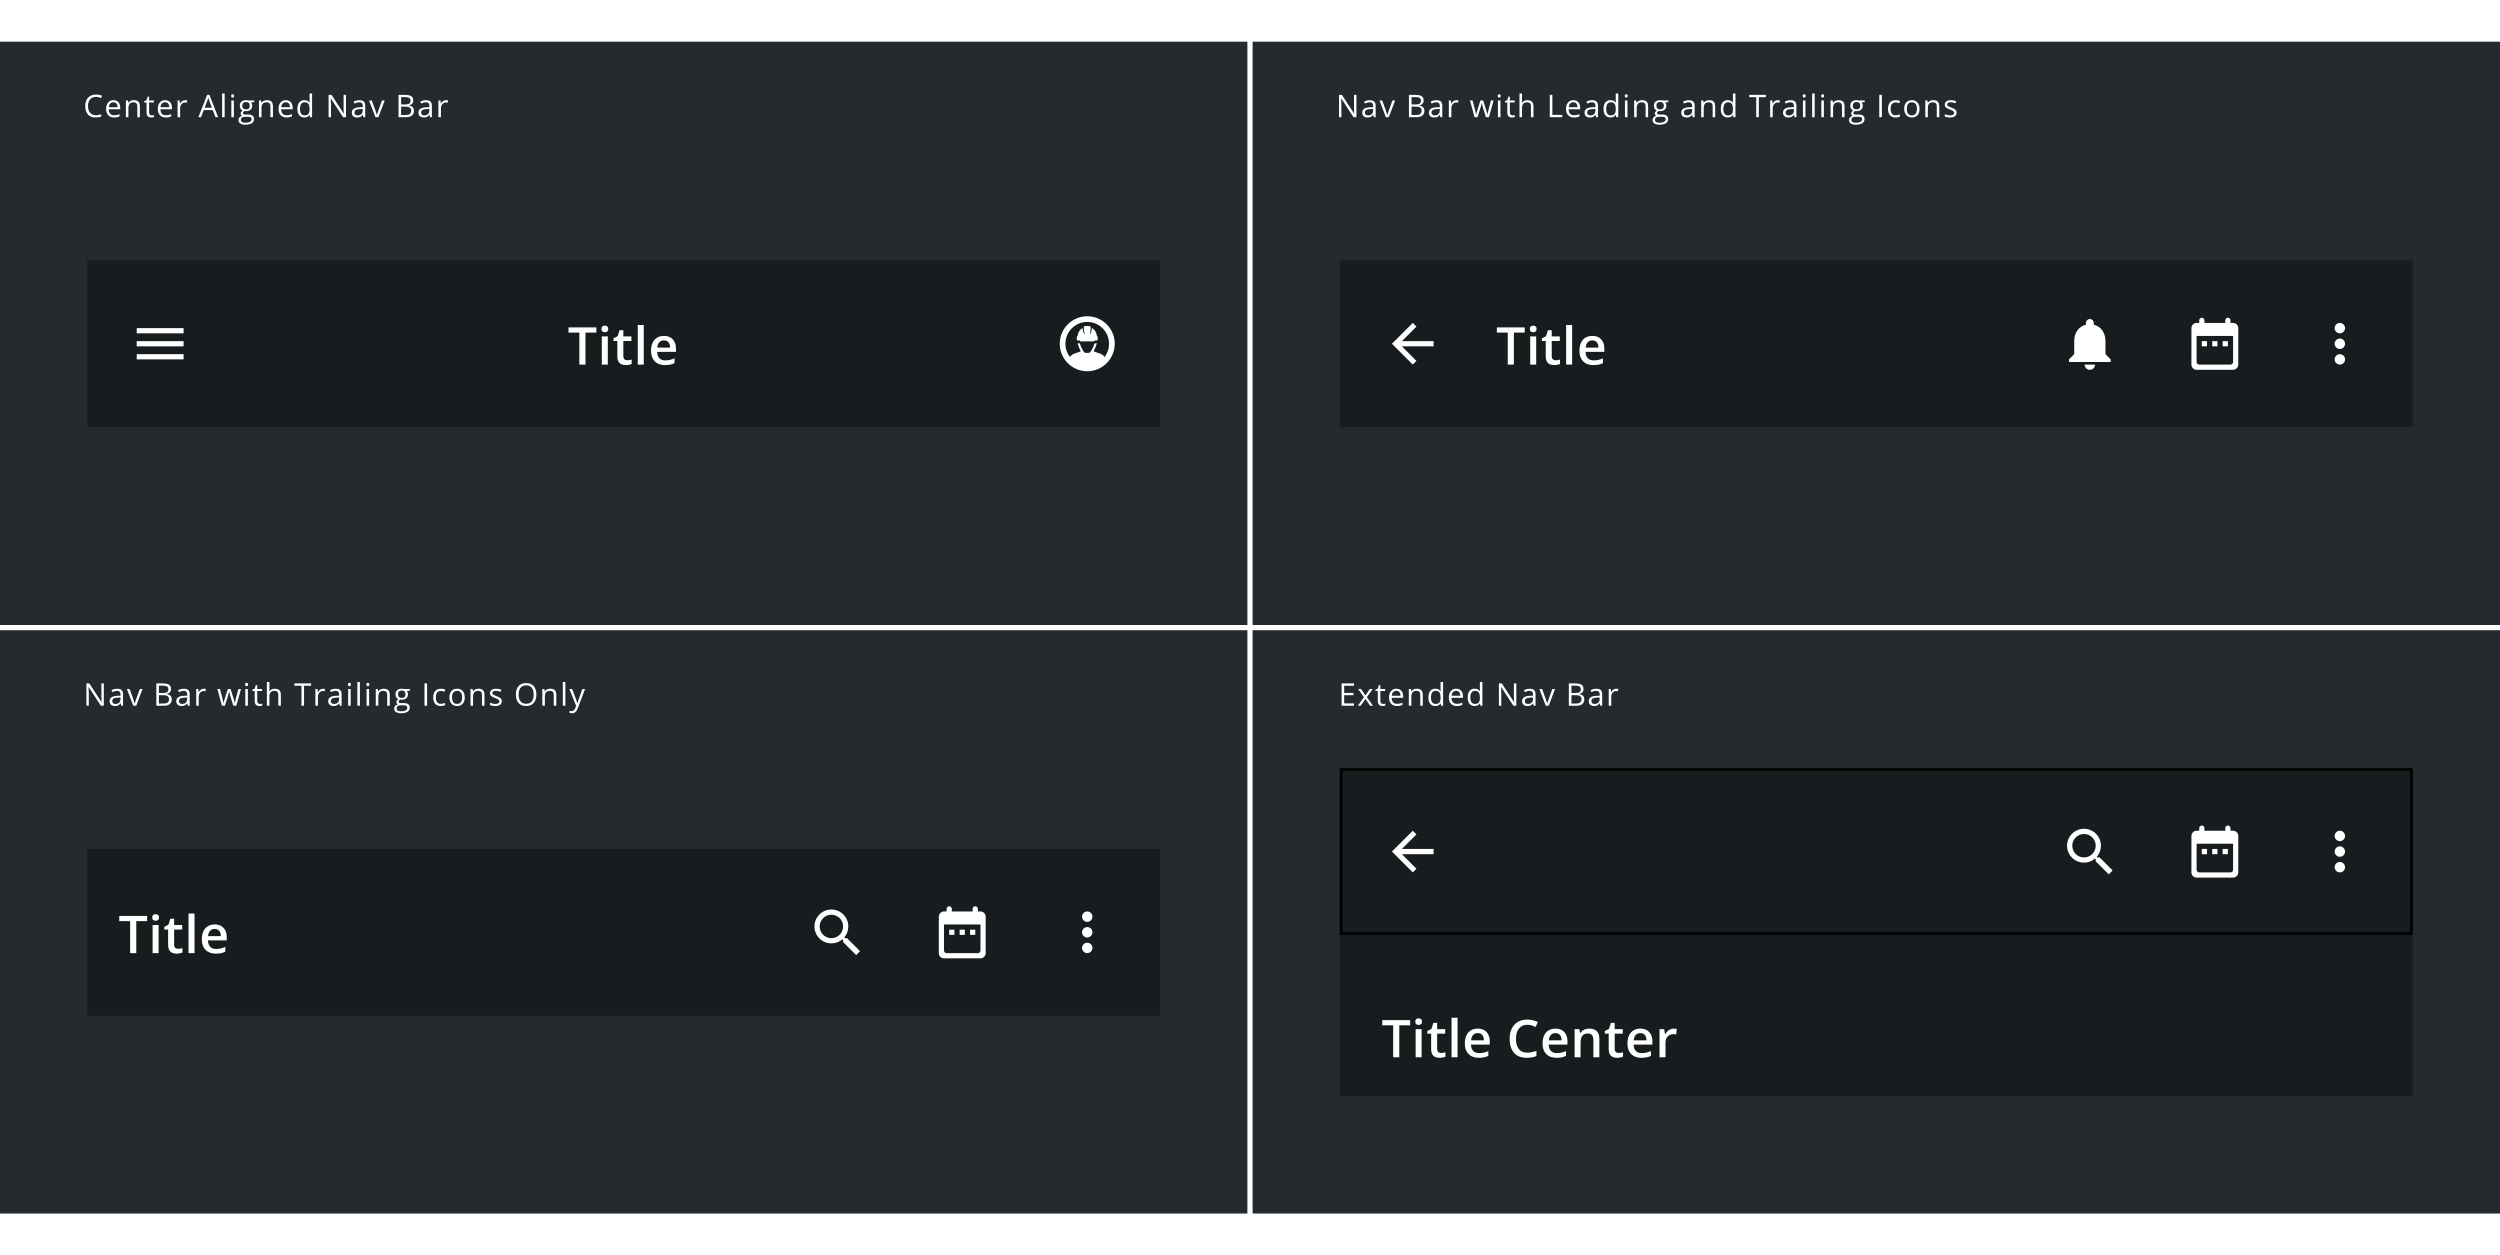 <svg width="960" height="482" viewBox="0 0 960 482" fill="none" xmlns="http://www.w3.org/2000/svg">
<rect width="479" height="224" transform="translate(0 16)" fill="#252A2E"/>
<g filter="url(#filter0_ddd_296_60704)">
<rect width="412" height="64" transform="translate(33.5 96)" fill="#171C1E"/>
<g clip-path="url(#clip0_296_60704)">
<path d="M52.5 134H70.5V132H52.5V134ZM52.5 129H70.5V127H52.5V129ZM52.5 122V124H70.5V122H52.5Z" fill="white"/>
</g>
<path d="M224.826 136H222.473V123.715H218.293V121.723H228.996V123.715H224.826V136ZM233.394 125.189V136H231.099V125.189H233.394ZM232.261 121.049C232.613 121.049 232.916 121.143 233.17 121.332C233.43 121.521 233.56 121.846 233.56 122.309C233.56 122.764 233.43 123.09 233.17 123.285C232.916 123.474 232.613 123.568 232.261 123.568C231.897 123.568 231.587 123.474 231.334 123.285C231.086 123.09 230.962 122.764 230.962 122.309C230.962 121.846 231.086 121.521 231.334 121.332C231.587 121.143 231.897 121.049 232.261 121.049ZM240.859 134.34C241.158 134.34 241.454 134.314 241.747 134.262C242.04 134.203 242.307 134.135 242.548 134.057V135.795C242.294 135.906 241.965 136 241.562 136.078C241.158 136.156 240.738 136.195 240.302 136.195C239.69 136.195 239.14 136.094 238.652 135.893C238.163 135.684 237.776 135.329 237.489 134.828C237.203 134.327 237.06 133.633 237.06 132.748V126.938H235.585V125.912L237.167 125.102L237.919 122.787H239.364V125.189H242.46V126.938H239.364V132.719C239.364 133.266 239.501 133.673 239.775 133.939C240.048 134.206 240.409 134.34 240.859 134.34ZM247.2 136H244.895V120.805H247.2V136ZM254.938 124.984C255.901 124.984 256.728 125.183 257.418 125.58C258.108 125.977 258.639 126.54 259.01 127.27C259.381 127.999 259.567 128.871 259.567 129.887V131.117H252.35C252.376 132.165 252.656 132.973 253.19 133.539C253.73 134.105 254.485 134.389 255.455 134.389C256.146 134.389 256.764 134.324 257.311 134.193C257.864 134.057 258.434 133.858 259.02 133.598V135.463C258.48 135.717 257.929 135.902 257.37 136.02C256.81 136.137 256.139 136.195 255.358 136.195C254.297 136.195 253.362 135.99 252.555 135.58C251.754 135.163 251.126 134.545 250.67 133.725C250.221 132.904 249.996 131.885 249.996 130.668C249.996 129.457 250.202 128.428 250.612 127.582C251.022 126.736 251.598 126.091 252.34 125.648C253.082 125.206 253.948 124.984 254.938 124.984ZM254.938 126.713C254.215 126.713 253.629 126.947 253.18 127.416C252.737 127.885 252.477 128.572 252.399 129.477H257.321C257.314 128.936 257.223 128.458 257.047 128.041C256.878 127.624 256.618 127.299 256.266 127.064C255.921 126.83 255.478 126.713 254.938 126.713Z" fill="white"/>
<path fill-rule="evenodd" clip-rule="evenodd" d="M406.94 128C406.94 122.175 411.685 117.44 417.505 117.44C423.325 117.44 428.065 122.175 428.065 128H428.06C428.06 133.82 423.325 138.56 417.5 138.56C411.675 138.56 406.94 133.825 406.94 128ZM410.878 133.127C411.35 132.118 412.537 131.754 413.493 131.461C413.744 131.384 413.979 131.312 414.18 131.235C414.455 131.13 414.715 131.03 414.935 130.92L415.035 130.87C414.46 129.905 414.04 128.685 413.795 127.835L414.665 127.83C414.665 127.83 414.685 127.915 414.72 127.995C415.11 129.2 416.015 131.57 416.975 131.51H418.025C418.81 131.57 419.825 129.3 420.275 128.02C420.32 127.9 420.35 127.835 420.35 127.835H421.205C420.96 128.68 420.5 129.885 419.915 130.845L420.065 130.92C420.285 131.03 420.545 131.13 420.82 131.235C421.019 131.311 421.251 131.382 421.498 131.457C422.454 131.749 423.648 132.114 424.123 133.128C425.221 131.711 425.875 129.932 425.875 128C425.875 123.375 422.125 119.625 417.5 119.625C412.875 119.625 409.125 123.375 409.13 128H409.125C409.125 129.932 409.779 131.71 410.878 133.127ZM418.815 121.37C418.558 121.261 418.129 121.162 417.515 121.16L417.5 121.155C416.875 121.155 416.435 121.25 416.18 121.365C416.17 121.77 416.17 123.155 416.505 124.175L416.285 124.26C416.265 124.22 415.855 123.25 415.66 121.84C415.61 121.94 415.59 122.01 415.59 122.01C413.935 123.015 413.815 124.905 413.815 124.905C413.815 124.905 413.565 125.185 413.525 125.29C413.485 125.395 413.46 126.245 413.46 126.245C413.44 126.67 413.715 126.735 413.715 126.735H414.595C414.695 126.96 414.915 127.085 415.015 127.085H419.985C420.085 127.085 420.31 126.96 420.41 126.735H421.285C421.285 126.735 421.56 126.67 421.535 126.25C421.535 126.25 421.51 125.4 421.47 125.295C421.43 125.19 421.18 124.91 421.18 124.91C421.18 124.91 421.055 123.015 419.405 122.015C419.405 122.015 419.385 121.94 419.335 121.845C419.145 123.255 418.73 124.225 418.71 124.265L418.49 124.18C418.825 123.16 418.825 121.775 418.815 121.37Z" fill="white"/>
</g>
<path d="M36.846 37.201C35.904 37.201 35.16 37.516 34.613 38.145C34.07 38.77 33.799 39.627 33.799 40.717C33.799 41.838 34.06 42.705 34.584 43.318C35.111 43.928 35.861 44.232 36.834 44.232C37.432 44.232 38.113 44.125 38.879 43.91V44.783C38.285 45.006 37.553 45.117 36.682 45.117C35.42 45.117 34.445 44.734 33.758 43.969C33.074 43.203 32.732 42.115 32.732 40.705C32.732 39.822 32.897 39.049 33.225 38.385C33.557 37.721 34.033 37.209 34.654 36.85C35.279 36.49 36.014 36.31 36.857 36.31C37.756 36.31 38.541 36.475 39.213 36.803L38.791 37.658C38.143 37.353 37.494 37.201 36.846 37.201ZM43.815 45.117C42.865 45.117 42.115 44.828 41.565 44.25C41.018 43.672 40.744 42.869 40.744 41.842C40.744 40.807 40.998 39.984 41.506 39.375C42.018 38.766 42.703 38.461 43.562 38.461C44.367 38.461 45.004 38.727 45.473 39.258C45.941 39.785 46.176 40.482 46.176 41.35V41.965H41.752C41.772 42.719 41.961 43.291 42.32 43.682C42.684 44.072 43.193 44.268 43.85 44.268C44.541 44.268 45.225 44.123 45.9 43.834V44.701C45.557 44.85 45.23 44.955 44.922 45.018C44.617 45.084 44.248 45.117 43.815 45.117ZM43.551 39.275C43.035 39.275 42.623 39.443 42.315 39.779C42.01 40.115 41.83 40.58 41.775 41.174H45.133C45.133 40.56 44.996 40.092 44.723 39.768C44.449 39.44 44.059 39.275 43.551 39.275ZM52.734 45V40.846C52.734 40.322 52.615 39.932 52.377 39.674C52.139 39.416 51.766 39.287 51.258 39.287C50.586 39.287 50.094 39.469 49.781 39.832C49.469 40.195 49.312 40.795 49.312 41.631V45H48.34V38.578H49.131L49.289 39.457H49.336C49.535 39.141 49.815 38.897 50.174 38.725C50.533 38.549 50.934 38.461 51.375 38.461C52.148 38.461 52.73 38.648 53.121 39.023C53.512 39.395 53.707 39.99 53.707 40.81V45H52.734ZM58.285 44.315C58.457 44.315 58.623 44.303 58.783 44.279C58.943 44.252 59.07 44.225 59.164 44.197V44.941C59.059 44.992 58.902 45.033 58.695 45.065C58.492 45.1 58.309 45.117 58.145 45.117C56.902 45.117 56.281 44.463 56.281 43.154V39.334H55.361V38.865L56.281 38.461L56.691 37.09H57.254V38.578H59.117V39.334H57.254V43.113C57.254 43.5 57.346 43.797 57.529 44.004C57.713 44.211 57.965 44.315 58.285 44.315ZM63.666 45.117C62.717 45.117 61.967 44.828 61.416 44.25C60.869 43.672 60.596 42.869 60.596 41.842C60.596 40.807 60.85 39.984 61.357 39.375C61.869 38.766 62.555 38.461 63.414 38.461C64.219 38.461 64.856 38.727 65.324 39.258C65.793 39.785 66.027 40.482 66.027 41.35V41.965H61.603C61.623 42.719 61.812 43.291 62.172 43.682C62.535 44.072 63.045 44.268 63.701 44.268C64.393 44.268 65.076 44.123 65.752 43.834V44.701C65.408 44.85 65.082 44.955 64.773 45.018C64.469 45.084 64.1 45.117 63.666 45.117ZM63.402 39.275C62.887 39.275 62.475 39.443 62.166 39.779C61.861 40.115 61.682 40.58 61.627 41.174H64.984C64.984 40.56 64.848 40.092 64.574 39.768C64.301 39.44 63.91 39.275 63.402 39.275ZM71.121 38.461C71.406 38.461 71.662 38.484 71.889 38.531L71.754 39.434C71.488 39.375 71.254 39.346 71.051 39.346C70.531 39.346 70.086 39.557 69.715 39.978C69.348 40.4 69.164 40.926 69.164 41.555V45H68.191V38.578H68.994L69.106 39.768H69.152C69.391 39.35 69.678 39.027 70.014 38.801C70.35 38.574 70.719 38.461 71.121 38.461ZM82.738 45L81.672 42.275H78.238L77.184 45H76.176L79.562 36.398H80.4L83.769 45H82.738ZM81.361 41.379L80.365 38.725C80.236 38.389 80.103 37.977 79.967 37.488C79.881 37.863 79.758 38.275 79.598 38.725L78.59 41.379H81.361ZM86.273 45H85.301V35.883H86.273V45ZM89.809 45H88.836V38.578H89.809V45ZM88.754 36.838C88.754 36.615 88.809 36.453 88.918 36.352C89.027 36.246 89.164 36.193 89.328 36.193C89.484 36.193 89.619 36.246 89.732 36.352C89.846 36.457 89.902 36.619 89.902 36.838C89.902 37.057 89.846 37.221 89.732 37.33C89.619 37.435 89.484 37.488 89.328 37.488C89.164 37.488 89.027 37.435 88.918 37.33C88.809 37.221 88.754 37.057 88.754 36.838ZM97.627 38.578V39.193L96.438 39.334C96.547 39.471 96.644 39.65 96.731 39.873C96.816 40.092 96.859 40.34 96.859 40.617C96.859 41.246 96.644 41.748 96.215 42.123C95.785 42.498 95.195 42.685 94.445 42.685C94.254 42.685 94.074 42.67 93.906 42.639C93.492 42.857 93.285 43.133 93.285 43.465C93.285 43.641 93.357 43.772 93.502 43.857C93.647 43.94 93.894 43.98 94.246 43.98H95.383C96.078 43.98 96.611 44.127 96.982 44.42C97.357 44.713 97.545 45.139 97.545 45.697C97.545 46.408 97.26 46.949 96.689 47.32C96.119 47.695 95.287 47.883 94.193 47.883C93.353 47.883 92.705 47.727 92.248 47.414C91.795 47.102 91.568 46.66 91.568 46.09C91.568 45.699 91.693 45.361 91.943 45.076C92.193 44.791 92.545 44.598 92.998 44.496C92.834 44.422 92.695 44.307 92.582 44.15C92.473 43.994 92.418 43.812 92.418 43.605C92.418 43.371 92.481 43.166 92.606 42.99C92.731 42.815 92.928 42.645 93.197 42.48C92.865 42.344 92.594 42.111 92.383 41.783C92.176 41.455 92.072 41.08 92.072 40.658C92.072 39.955 92.283 39.414 92.705 39.035C93.127 38.652 93.725 38.461 94.498 38.461C94.834 38.461 95.137 38.5 95.406 38.578H97.627ZM92.506 46.078C92.506 46.426 92.652 46.69 92.945 46.869C93.238 47.049 93.658 47.139 94.205 47.139C95.022 47.139 95.625 47.016 96.016 46.77C96.41 46.527 96.607 46.197 96.607 45.779C96.607 45.432 96.5 45.19 96.285 45.053C96.07 44.92 95.666 44.853 95.072 44.853H93.906C93.465 44.853 93.121 44.959 92.875 45.17C92.629 45.381 92.506 45.684 92.506 46.078ZM93.033 40.635C93.033 41.084 93.16 41.424 93.414 41.654C93.668 41.885 94.022 42 94.475 42C95.424 42 95.898 41.539 95.898 40.617C95.898 39.652 95.418 39.17 94.457 39.17C94 39.17 93.648 39.293 93.402 39.539C93.156 39.785 93.033 40.15 93.033 40.635ZM103.84 45V40.846C103.84 40.322 103.721 39.932 103.482 39.674C103.244 39.416 102.871 39.287 102.363 39.287C101.691 39.287 101.199 39.469 100.887 39.832C100.574 40.195 100.418 40.795 100.418 41.631V45H99.445V38.578H100.236L100.395 39.457H100.441C100.641 39.141 100.92 38.897 101.279 38.725C101.639 38.549 102.039 38.461 102.48 38.461C103.254 38.461 103.836 38.648 104.227 39.023C104.617 39.395 104.812 39.99 104.812 40.81V45H103.84ZM110.029 45.117C109.08 45.117 108.33 44.828 107.779 44.25C107.232 43.672 106.959 42.869 106.959 41.842C106.959 40.807 107.213 39.984 107.721 39.375C108.232 38.766 108.918 38.461 109.777 38.461C110.582 38.461 111.219 38.727 111.688 39.258C112.156 39.785 112.391 40.482 112.391 41.35V41.965H107.967C107.986 42.719 108.176 43.291 108.535 43.682C108.898 44.072 109.408 44.268 110.064 44.268C110.756 44.268 111.439 44.123 112.115 43.834V44.701C111.771 44.85 111.445 44.955 111.137 45.018C110.832 45.084 110.463 45.117 110.029 45.117ZM109.766 39.275C109.25 39.275 108.838 39.443 108.529 39.779C108.225 40.115 108.045 40.58 107.99 41.174H111.348C111.348 40.56 111.211 40.092 110.938 39.768C110.664 39.44 110.273 39.275 109.766 39.275ZM118.926 44.139H118.873C118.424 44.791 117.752 45.117 116.857 45.117C116.018 45.117 115.363 44.83 114.895 44.256C114.43 43.682 114.197 42.865 114.197 41.807C114.197 40.748 114.432 39.926 114.9 39.34C115.369 38.754 116.021 38.461 116.857 38.461C117.729 38.461 118.396 38.777 118.861 39.41H118.938L118.896 38.947L118.873 38.496V35.883H119.846V45H119.055L118.926 44.139ZM116.98 44.303C117.645 44.303 118.125 44.123 118.422 43.764C118.723 43.4 118.873 42.816 118.873 42.012V41.807C118.873 40.897 118.721 40.248 118.416 39.861C118.115 39.471 117.633 39.275 116.969 39.275C116.398 39.275 115.961 39.498 115.656 39.943C115.355 40.385 115.205 41.01 115.205 41.818C115.205 42.639 115.355 43.258 115.656 43.676C115.957 44.094 116.398 44.303 116.98 44.303ZM132.869 45H131.732L127.051 37.81H127.004C127.066 38.654 127.098 39.428 127.098 40.131V45H126.178V36.434H127.303L131.973 43.594H132.02C132.012 43.488 131.994 43.15 131.967 42.58C131.939 42.006 131.93 41.596 131.938 41.35V36.434H132.869V45ZM139.527 45L139.334 44.086H139.287C138.967 44.488 138.646 44.762 138.326 44.906C138.01 45.047 137.613 45.117 137.137 45.117C136.5 45.117 136 44.953 135.637 44.625C135.277 44.297 135.098 43.83 135.098 43.225C135.098 41.928 136.135 41.248 138.209 41.185L139.299 41.15V40.752C139.299 40.248 139.189 39.877 138.971 39.639C138.756 39.397 138.41 39.275 137.934 39.275C137.398 39.275 136.793 39.44 136.117 39.768L135.818 39.023C136.135 38.852 136.48 38.717 136.855 38.619C137.234 38.522 137.613 38.473 137.992 38.473C138.758 38.473 139.324 38.643 139.691 38.982C140.062 39.322 140.248 39.867 140.248 40.617V45H139.527ZM137.33 44.315C137.936 44.315 138.41 44.148 138.754 43.816C139.102 43.484 139.275 43.02 139.275 42.422V41.842L138.303 41.883C137.529 41.91 136.971 42.031 136.627 42.246C136.287 42.457 136.117 42.787 136.117 43.236C136.117 43.588 136.223 43.855 136.434 44.039C136.648 44.223 136.947 44.315 137.33 44.315ZM144.164 45L141.727 38.578H142.77L144.152 42.387C144.465 43.277 144.648 43.855 144.703 44.121H144.75C144.793 43.914 144.928 43.486 145.154 42.838C145.385 42.185 145.898 40.766 146.695 38.578H147.738L145.301 45H144.164ZM153.033 36.434H155.453C156.59 36.434 157.412 36.603 157.92 36.943C158.428 37.283 158.682 37.82 158.682 38.555C158.682 39.062 158.539 39.482 158.254 39.815C157.973 40.143 157.561 40.355 157.018 40.453V40.512C158.318 40.734 158.969 41.418 158.969 42.562C158.969 43.328 158.709 43.926 158.189 44.355C157.674 44.785 156.951 45 156.021 45H153.033V36.434ZM154.029 40.102H155.67C156.373 40.102 156.879 39.992 157.188 39.773C157.496 39.551 157.65 39.178 157.65 38.654C157.65 38.174 157.479 37.828 157.135 37.617C156.791 37.402 156.244 37.295 155.494 37.295H154.029V40.102ZM154.029 40.945V44.15H155.816C156.508 44.15 157.027 44.018 157.375 43.752C157.727 43.482 157.902 43.062 157.902 42.492C157.902 41.961 157.723 41.57 157.363 41.32C157.008 41.07 156.465 40.945 155.734 40.945H154.029ZM165.117 45L164.924 44.086H164.877C164.557 44.488 164.236 44.762 163.916 44.906C163.6 45.047 163.203 45.117 162.727 45.117C162.09 45.117 161.59 44.953 161.227 44.625C160.867 44.297 160.688 43.83 160.688 43.225C160.688 41.928 161.725 41.248 163.799 41.185L164.889 41.15V40.752C164.889 40.248 164.779 39.877 164.561 39.639C164.346 39.397 164 39.275 163.523 39.275C162.988 39.275 162.383 39.44 161.707 39.768L161.408 39.023C161.725 38.852 162.07 38.717 162.445 38.619C162.824 38.522 163.203 38.473 163.582 38.473C164.348 38.473 164.914 38.643 165.281 38.982C165.652 39.322 165.838 39.867 165.838 40.617V45H165.117ZM162.92 44.315C163.525 44.315 164 44.148 164.344 43.816C164.691 43.484 164.865 43.02 164.865 42.422V41.842L163.893 41.883C163.119 41.91 162.561 42.031 162.217 42.246C161.877 42.457 161.707 42.787 161.707 43.236C161.707 43.588 161.812 43.855 162.023 44.039C162.238 44.223 162.537 44.315 162.92 44.315ZM171.277 38.461C171.562 38.461 171.818 38.484 172.045 38.531L171.91 39.434C171.645 39.375 171.41 39.346 171.207 39.346C170.688 39.346 170.242 39.557 169.871 39.978C169.504 40.4 169.32 40.926 169.32 41.555V45H168.348V38.578H169.15L169.262 39.768H169.309C169.547 39.35 169.834 39.027 170.17 38.801C170.506 38.574 170.875 38.461 171.277 38.461Z" fill="white"/>
<rect width="479" height="224" transform="translate(481 16)" fill="#252A2E"/>
<g filter="url(#filter1_ddd_296_60704)">
<rect width="412" height="64" transform="translate(514.5 96)" fill="#171C1E"/>
<g clip-path="url(#clip1_296_60704)">
<path d="M550.5 127H538.33L543.92 121.41L542.5 120L534.5 128L542.5 136L543.91 134.59L538.33 129H550.5V127Z" fill="white"/>
</g>
<path d="M581.326 136H578.973V123.715H574.793V121.723H585.496V123.715H581.326V136ZM589.894 125.189V136H587.599V125.189H589.894ZM588.761 121.049C589.113 121.049 589.416 121.143 589.67 121.332C589.93 121.521 590.06 121.846 590.06 122.309C590.06 122.764 589.93 123.09 589.67 123.285C589.416 123.474 589.113 123.568 588.761 123.568C588.397 123.568 588.087 123.474 587.834 123.285C587.586 123.09 587.462 122.764 587.462 122.309C587.462 121.846 587.586 121.521 587.834 121.332C588.087 121.143 588.397 121.049 588.761 121.049ZM597.359 134.34C597.658 134.34 597.954 134.314 598.247 134.262C598.54 134.203 598.807 134.135 599.048 134.057V135.795C598.794 135.906 598.465 136 598.062 136.078C597.658 136.156 597.238 136.195 596.802 136.195C596.19 136.195 595.64 136.094 595.152 135.893C594.663 135.684 594.276 135.329 593.989 134.828C593.703 134.327 593.56 133.633 593.56 132.748V126.938H592.085V125.912L593.667 125.102L594.419 122.787H595.864V125.189H598.96V126.938H595.864V132.719C595.864 133.266 596.001 133.673 596.275 133.939C596.548 134.206 596.909 134.34 597.359 134.34ZM603.7 136H601.395V120.805H603.7V136ZM611.438 124.984C612.401 124.984 613.228 125.183 613.918 125.58C614.608 125.977 615.139 126.54 615.51 127.27C615.881 127.999 616.067 128.871 616.067 129.887V131.117H608.85C608.876 132.165 609.156 132.973 609.69 133.539C610.23 134.105 610.985 134.389 611.955 134.389C612.646 134.389 613.264 134.324 613.811 134.193C614.364 134.057 614.934 133.858 615.52 133.598V135.463C614.98 135.717 614.429 135.902 613.87 136.02C613.31 136.137 612.639 136.195 611.858 136.195C610.797 136.195 609.862 135.99 609.055 135.58C608.254 135.163 607.626 134.545 607.17 133.725C606.721 132.904 606.496 131.885 606.496 130.668C606.496 129.457 606.702 128.428 607.112 127.582C607.522 126.736 608.098 126.091 608.84 125.648C609.582 125.206 610.448 124.984 611.438 124.984ZM611.438 126.713C610.715 126.713 610.129 126.947 609.68 127.416C609.237 127.885 608.977 128.572 608.899 129.477H613.821C613.814 128.936 613.723 128.458 613.547 128.041C613.378 127.624 613.118 127.299 612.766 127.064C612.421 126.83 611.978 126.713 611.438 126.713Z" fill="white"/>
<path d="M802.5 138C803.6 138 804.5 137.1 804.5 136H800.5C800.5 137.1 801.39 138 802.5 138ZM808.5 132V127C808.5 123.93 806.86 121.36 804 120.68V120C804 119.17 803.33 118.5 802.5 118.5C801.67 118.5 801 119.17 801 120V120.68C798.13 121.36 796.5 123.92 796.5 127V132L794.5 134V135H810.5V134L808.5 132Z" fill="white"/>
<g clip-path="url(#clip2_296_60704)">
<path d="M857.5 120H856.5V119C856.5 118.45 856.05 118 855.5 118C854.95 118 854.5 118.45 854.5 119V120H846.5V119C846.5 118.45 846.05 118 845.5 118C844.95 118 844.5 118.45 844.5 119V120H843.5C842.39 120 841.51 120.9 841.51 122L841.5 136C841.5 137.1 842.39 138 843.5 138H857.5C858.6 138 859.5 137.1 859.5 136V122C859.5 120.9 858.6 120 857.5 120ZM857.5 135C857.5 135.55 857.05 136 856.5 136H844.5C843.95 136 843.5 135.55 843.5 135V125H857.5V135ZM845.5 127H847.5V129H845.5V127ZM849.5 127H851.5V129H849.5V127ZM853.5 127H855.5V129H853.5V127Z" fill="white"/>
</g>
<g clip-path="url(#clip3_296_60704)">
<path d="M898.5 124C899.6 124 900.5 123.1 900.5 122C900.5 120.9 899.6 120 898.5 120C897.4 120 896.5 120.9 896.5 122C896.5 123.1 897.4 124 898.5 124ZM898.5 126C897.4 126 896.5 126.9 896.5 128C896.5 129.1 897.4 130 898.5 130C899.6 130 900.5 129.1 900.5 128C900.5 126.9 899.6 126 898.5 126ZM898.5 132C897.4 132 896.5 132.9 896.5 134C896.5 135.1 897.4 136 898.5 136C899.6 136 900.5 135.1 900.5 134C900.5 132.9 899.6 132 898.5 132Z" fill="white"/>
</g>
</g>
<path d="M520.869 45H519.732L515.051 37.81H515.004C515.066 38.654 515.098 39.428 515.098 40.131V45H514.178V36.434H515.303L519.973 43.594H520.02C520.012 43.488 519.994 43.15 519.967 42.58C519.939 42.006 519.93 41.596 519.938 41.35V36.434H520.869V45ZM527.527 45L527.334 44.086H527.287C526.967 44.488 526.646 44.762 526.326 44.906C526.01 45.047 525.613 45.117 525.137 45.117C524.5 45.117 524 44.953 523.637 44.625C523.277 44.297 523.098 43.83 523.098 43.225C523.098 41.928 524.135 41.248 526.209 41.185L527.299 41.15V40.752C527.299 40.248 527.189 39.877 526.971 39.639C526.756 39.397 526.41 39.275 525.934 39.275C525.398 39.275 524.793 39.44 524.117 39.768L523.818 39.023C524.135 38.852 524.48 38.717 524.855 38.619C525.234 38.522 525.613 38.473 525.992 38.473C526.758 38.473 527.324 38.643 527.691 38.982C528.062 39.322 528.248 39.867 528.248 40.617V45H527.527ZM525.33 44.315C525.936 44.315 526.41 44.148 526.754 43.816C527.102 43.484 527.275 43.02 527.275 42.422V41.842L526.303 41.883C525.529 41.91 524.971 42.031 524.627 42.246C524.287 42.457 524.117 42.787 524.117 43.236C524.117 43.588 524.223 43.855 524.434 44.039C524.648 44.223 524.947 44.315 525.33 44.315ZM532.164 45L529.727 38.578H530.77L532.152 42.387C532.465 43.277 532.648 43.855 532.703 44.121H532.75C532.793 43.914 532.928 43.486 533.154 42.838C533.385 42.185 533.898 40.766 534.695 38.578H535.738L533.301 45H532.164ZM541.033 36.434H543.453C544.59 36.434 545.412 36.603 545.92 36.943C546.428 37.283 546.682 37.82 546.682 38.555C546.682 39.062 546.539 39.482 546.254 39.815C545.973 40.143 545.561 40.355 545.018 40.453V40.512C546.318 40.734 546.969 41.418 546.969 42.562C546.969 43.328 546.709 43.926 546.189 44.355C545.674 44.785 544.951 45 544.021 45H541.033V36.434ZM542.029 40.102H543.67C544.373 40.102 544.879 39.992 545.188 39.773C545.496 39.551 545.65 39.178 545.65 38.654C545.65 38.174 545.479 37.828 545.135 37.617C544.791 37.402 544.244 37.295 543.494 37.295H542.029V40.102ZM542.029 40.945V44.15H543.816C544.508 44.15 545.027 44.018 545.375 43.752C545.727 43.482 545.902 43.062 545.902 42.492C545.902 41.961 545.723 41.57 545.363 41.32C545.008 41.07 544.465 40.945 543.734 40.945H542.029ZM553.117 45L552.924 44.086H552.877C552.557 44.488 552.236 44.762 551.916 44.906C551.6 45.047 551.203 45.117 550.727 45.117C550.09 45.117 549.59 44.953 549.227 44.625C548.867 44.297 548.688 43.83 548.688 43.225C548.688 41.928 549.725 41.248 551.799 41.185L552.889 41.15V40.752C552.889 40.248 552.779 39.877 552.561 39.639C552.346 39.397 552 39.275 551.523 39.275C550.988 39.275 550.383 39.44 549.707 39.768L549.408 39.023C549.725 38.852 550.07 38.717 550.445 38.619C550.824 38.522 551.203 38.473 551.582 38.473C552.348 38.473 552.914 38.643 553.281 38.982C553.652 39.322 553.838 39.867 553.838 40.617V45H553.117ZM550.92 44.315C551.525 44.315 552 44.148 552.344 43.816C552.691 43.484 552.865 43.02 552.865 42.422V41.842L551.893 41.883C551.119 41.91 550.561 42.031 550.217 42.246C549.877 42.457 549.707 42.787 549.707 43.236C549.707 43.588 549.812 43.855 550.023 44.039C550.238 44.223 550.537 44.315 550.92 44.315ZM559.277 38.461C559.562 38.461 559.818 38.484 560.045 38.531L559.91 39.434C559.645 39.375 559.41 39.346 559.207 39.346C558.688 39.346 558.242 39.557 557.871 39.978C557.504 40.4 557.32 40.926 557.32 41.555V45H556.348V38.578H557.15L557.262 39.768H557.309C557.547 39.35 557.834 39.027 558.17 38.801C558.506 38.574 558.875 38.461 559.277 38.461ZM570.607 45L569.43 41.232C569.355 41.002 569.217 40.478 569.014 39.662H568.967C568.811 40.346 568.674 40.873 568.557 41.244L567.344 45H566.219L564.467 38.578H565.486C565.9 40.191 566.215 41.42 566.43 42.264C566.648 43.107 566.773 43.676 566.805 43.969H566.852C566.895 43.746 566.963 43.459 567.057 43.107C567.154 42.752 567.238 42.471 567.309 42.264L568.486 38.578H569.541L570.689 42.264C570.908 42.935 571.057 43.5 571.135 43.957H571.182C571.197 43.816 571.238 43.6 571.305 43.307C571.375 43.014 571.783 41.438 572.529 38.578H573.537L571.762 45H570.607ZM576.176 45H575.203V38.578H576.176V45ZM575.121 36.838C575.121 36.615 575.176 36.453 575.285 36.352C575.395 36.246 575.531 36.193 575.695 36.193C575.852 36.193 575.986 36.246 576.1 36.352C576.213 36.457 576.27 36.619 576.27 36.838C576.27 37.057 576.213 37.221 576.1 37.33C575.986 37.435 575.852 37.488 575.695 37.488C575.531 37.488 575.395 37.435 575.285 37.33C575.176 37.221 575.121 37.057 575.121 36.838ZM580.812 44.315C580.984 44.315 581.15 44.303 581.311 44.279C581.471 44.252 581.598 44.225 581.691 44.197V44.941C581.586 44.992 581.43 45.033 581.223 45.065C581.02 45.1 580.836 45.117 580.672 45.117C579.43 45.117 578.809 44.463 578.809 43.154V39.334H577.889V38.865L578.809 38.461L579.219 37.09H579.781V38.578H581.645V39.334H579.781V43.113C579.781 43.5 579.873 43.797 580.057 44.004C580.24 44.211 580.492 44.315 580.812 44.315ZM587.875 45V40.846C587.875 40.322 587.756 39.932 587.518 39.674C587.279 39.416 586.906 39.287 586.398 39.287C585.723 39.287 585.229 39.471 584.916 39.838C584.607 40.205 584.453 40.807 584.453 41.643V45H583.48V35.883H584.453V38.643C584.453 38.975 584.438 39.25 584.406 39.469H584.465C584.656 39.16 584.928 38.918 585.279 38.742C585.635 38.562 586.039 38.473 586.492 38.473C587.277 38.473 587.865 38.66 588.256 39.035C588.65 39.406 588.848 39.998 588.848 40.81V45H587.875ZM595.115 45V36.434H596.111V44.098H599.891V45H595.115ZM604.416 45.117C603.467 45.117 602.717 44.828 602.166 44.25C601.619 43.672 601.346 42.869 601.346 41.842C601.346 40.807 601.6 39.984 602.107 39.375C602.619 38.766 603.305 38.461 604.164 38.461C604.969 38.461 605.605 38.727 606.074 39.258C606.543 39.785 606.777 40.482 606.777 41.35V41.965H602.354C602.373 42.719 602.562 43.291 602.922 43.682C603.285 44.072 603.795 44.268 604.451 44.268C605.143 44.268 605.826 44.123 606.502 43.834V44.701C606.158 44.85 605.832 44.955 605.523 45.018C605.219 45.084 604.85 45.117 604.416 45.117ZM604.152 39.275C603.637 39.275 603.225 39.443 602.916 39.779C602.611 40.115 602.432 40.58 602.377 41.174H605.734C605.734 40.56 605.598 40.092 605.324 39.768C605.051 39.44 604.66 39.275 604.152 39.275ZM612.891 45L612.697 44.086H612.65C612.33 44.488 612.01 44.762 611.689 44.906C611.373 45.047 610.977 45.117 610.5 45.117C609.863 45.117 609.363 44.953 609 44.625C608.641 44.297 608.461 43.83 608.461 43.225C608.461 41.928 609.498 41.248 611.572 41.185L612.662 41.15V40.752C612.662 40.248 612.553 39.877 612.334 39.639C612.119 39.397 611.773 39.275 611.297 39.275C610.762 39.275 610.156 39.44 609.48 39.768L609.182 39.023C609.498 38.852 609.844 38.717 610.219 38.619C610.598 38.522 610.977 38.473 611.355 38.473C612.121 38.473 612.688 38.643 613.055 38.982C613.426 39.322 613.611 39.867 613.611 40.617V45H612.891ZM610.693 44.315C611.299 44.315 611.773 44.148 612.117 43.816C612.465 43.484 612.639 43.02 612.639 42.422V41.842L611.666 41.883C610.893 41.91 610.334 42.031 609.99 42.246C609.65 42.457 609.48 42.787 609.48 43.236C609.48 43.588 609.586 43.855 609.797 44.039C610.012 44.223 610.311 44.315 610.693 44.315ZM620.492 44.139H620.439C619.99 44.791 619.318 45.117 618.424 45.117C617.584 45.117 616.93 44.83 616.461 44.256C615.996 43.682 615.764 42.865 615.764 41.807C615.764 40.748 615.998 39.926 616.467 39.34C616.936 38.754 617.588 38.461 618.424 38.461C619.295 38.461 619.963 38.777 620.428 39.41H620.504L620.463 38.947L620.439 38.496V35.883H621.412V45H620.621L620.492 44.139ZM618.547 44.303C619.211 44.303 619.691 44.123 619.988 43.764C620.289 43.4 620.439 42.816 620.439 42.012V41.807C620.439 40.897 620.287 40.248 619.982 39.861C619.682 39.471 619.199 39.275 618.535 39.275C617.965 39.275 617.527 39.498 617.223 39.943C616.922 40.385 616.771 41.01 616.771 41.818C616.771 42.639 616.922 43.258 617.223 43.676C617.523 44.094 617.965 44.303 618.547 44.303ZM624.953 45H623.98V38.578H624.953V45ZM623.898 36.838C623.898 36.615 623.953 36.453 624.062 36.352C624.172 36.246 624.309 36.193 624.473 36.193C624.629 36.193 624.764 36.246 624.877 36.352C624.99 36.457 625.047 36.619 625.047 36.838C625.047 37.057 624.99 37.221 624.877 37.33C624.764 37.435 624.629 37.488 624.473 37.488C624.309 37.488 624.172 37.435 624.062 37.33C623.953 37.221 623.898 37.057 623.898 36.838ZM631.91 45V40.846C631.91 40.322 631.791 39.932 631.553 39.674C631.314 39.416 630.941 39.287 630.434 39.287C629.762 39.287 629.27 39.469 628.957 39.832C628.645 40.195 628.488 40.795 628.488 41.631V45H627.516V38.578H628.307L628.465 39.457H628.512C628.711 39.141 628.99 38.897 629.35 38.725C629.709 38.549 630.109 38.461 630.551 38.461C631.324 38.461 631.906 38.648 632.297 39.023C632.688 39.395 632.883 39.99 632.883 40.81V45H631.91ZM640.643 38.578V39.193L639.453 39.334C639.562 39.471 639.66 39.65 639.746 39.873C639.832 40.092 639.875 40.34 639.875 40.617C639.875 41.246 639.66 41.748 639.23 42.123C638.801 42.498 638.211 42.685 637.461 42.685C637.27 42.685 637.09 42.67 636.922 42.639C636.508 42.857 636.301 43.133 636.301 43.465C636.301 43.641 636.373 43.772 636.518 43.857C636.662 43.94 636.91 43.98 637.262 43.98H638.398C639.094 43.98 639.627 44.127 639.998 44.42C640.373 44.713 640.561 45.139 640.561 45.697C640.561 46.408 640.275 46.949 639.705 47.32C639.135 47.695 638.303 47.883 637.209 47.883C636.369 47.883 635.721 47.727 635.264 47.414C634.811 47.102 634.584 46.66 634.584 46.09C634.584 45.699 634.709 45.361 634.959 45.076C635.209 44.791 635.561 44.598 636.014 44.496C635.85 44.422 635.711 44.307 635.598 44.15C635.488 43.994 635.434 43.812 635.434 43.605C635.434 43.371 635.496 43.166 635.621 42.99C635.746 42.815 635.943 42.645 636.213 42.48C635.881 42.344 635.609 42.111 635.398 41.783C635.191 41.455 635.088 41.08 635.088 40.658C635.088 39.955 635.299 39.414 635.721 39.035C636.143 38.652 636.74 38.461 637.514 38.461C637.85 38.461 638.152 38.5 638.422 38.578H640.643ZM635.521 46.078C635.521 46.426 635.668 46.69 635.961 46.869C636.254 47.049 636.674 47.139 637.221 47.139C638.037 47.139 638.641 47.016 639.031 46.77C639.426 46.527 639.623 46.197 639.623 45.779C639.623 45.432 639.516 45.19 639.301 45.053C639.086 44.92 638.682 44.853 638.088 44.853H636.922C636.48 44.853 636.137 44.959 635.891 45.17C635.645 45.381 635.521 45.684 635.521 46.078ZM636.049 40.635C636.049 41.084 636.176 41.424 636.43 41.654C636.684 41.885 637.037 42 637.49 42C638.439 42 638.914 41.539 638.914 40.617C638.914 39.652 638.434 39.17 637.473 39.17C637.016 39.17 636.664 39.293 636.418 39.539C636.172 39.785 636.049 40.15 636.049 40.635ZM650.027 45L649.834 44.086H649.787C649.467 44.488 649.146 44.762 648.826 44.906C648.51 45.047 648.113 45.117 647.637 45.117C647 45.117 646.5 44.953 646.137 44.625C645.777 44.297 645.598 43.83 645.598 43.225C645.598 41.928 646.635 41.248 648.709 41.185L649.799 41.15V40.752C649.799 40.248 649.689 39.877 649.471 39.639C649.256 39.397 648.91 39.275 648.434 39.275C647.898 39.275 647.293 39.44 646.617 39.768L646.318 39.023C646.635 38.852 646.98 38.717 647.355 38.619C647.734 38.522 648.113 38.473 648.492 38.473C649.258 38.473 649.824 38.643 650.191 38.982C650.562 39.322 650.748 39.867 650.748 40.617V45H650.027ZM647.83 44.315C648.436 44.315 648.91 44.148 649.254 43.816C649.602 43.484 649.775 43.02 649.775 42.422V41.842L648.803 41.883C648.029 41.91 647.471 42.031 647.127 42.246C646.787 42.457 646.617 42.787 646.617 43.236C646.617 43.588 646.723 43.855 646.934 44.039C647.148 44.223 647.447 44.315 647.83 44.315ZM657.652 45V40.846C657.652 40.322 657.533 39.932 657.295 39.674C657.057 39.416 656.684 39.287 656.176 39.287C655.504 39.287 655.012 39.469 654.699 39.832C654.387 40.195 654.23 40.795 654.23 41.631V45H653.258V38.578H654.049L654.207 39.457H654.254C654.453 39.141 654.732 38.897 655.092 38.725C655.451 38.549 655.852 38.461 656.293 38.461C657.066 38.461 657.648 38.648 658.039 39.023C658.43 39.395 658.625 39.99 658.625 40.81V45H657.652ZM665.5 44.139H665.447C664.998 44.791 664.326 45.117 663.432 45.117C662.592 45.117 661.938 44.83 661.469 44.256C661.004 43.682 660.771 42.865 660.771 41.807C660.771 40.748 661.006 39.926 661.475 39.34C661.943 38.754 662.596 38.461 663.432 38.461C664.303 38.461 664.971 38.777 665.436 39.41H665.512L665.471 38.947L665.447 38.496V35.883H666.42V45H665.629L665.5 44.139ZM663.555 44.303C664.219 44.303 664.699 44.123 664.996 43.764C665.297 43.4 665.447 42.816 665.447 42.012V41.807C665.447 40.897 665.295 40.248 664.99 39.861C664.689 39.471 664.207 39.275 663.543 39.275C662.973 39.275 662.535 39.498 662.23 39.943C661.93 40.385 661.779 41.01 661.779 41.818C661.779 42.639 661.93 43.258 662.23 43.676C662.531 44.094 662.973 44.303 663.555 44.303ZM675.389 45H674.393V37.318H671.68V36.434H678.102V37.318H675.389V45ZM682.68 38.461C682.965 38.461 683.221 38.484 683.447 38.531L683.312 39.434C683.047 39.375 682.812 39.346 682.609 39.346C682.09 39.346 681.645 39.557 681.273 39.978C680.906 40.4 680.723 40.926 680.723 41.555V45H679.75V38.578H680.553L680.664 39.768H680.711C680.949 39.35 681.236 39.027 681.572 38.801C681.908 38.574 682.277 38.461 682.68 38.461ZM689.098 45L688.904 44.086H688.857C688.537 44.488 688.217 44.762 687.896 44.906C687.58 45.047 687.184 45.117 686.707 45.117C686.07 45.117 685.57 44.953 685.207 44.625C684.848 44.297 684.668 43.83 684.668 43.225C684.668 41.928 685.705 41.248 687.779 41.185L688.869 41.15V40.752C688.869 40.248 688.76 39.877 688.541 39.639C688.326 39.397 687.98 39.275 687.504 39.275C686.969 39.275 686.363 39.44 685.688 39.768L685.389 39.023C685.705 38.852 686.051 38.717 686.426 38.619C686.805 38.522 687.184 38.473 687.562 38.473C688.328 38.473 688.895 38.643 689.262 38.982C689.633 39.322 689.818 39.867 689.818 40.617V45H689.098ZM686.9 44.315C687.506 44.315 687.98 44.148 688.324 43.816C688.672 43.484 688.846 43.02 688.846 42.422V41.842L687.873 41.883C687.1 41.91 686.541 42.031 686.197 42.246C685.857 42.457 685.688 42.787 685.688 43.236C685.688 43.588 685.793 43.855 686.004 44.039C686.219 44.223 686.518 44.315 686.9 44.315ZM693.301 45H692.328V38.578H693.301V45ZM692.246 36.838C692.246 36.615 692.301 36.453 692.41 36.352C692.52 36.246 692.656 36.193 692.82 36.193C692.977 36.193 693.111 36.246 693.225 36.352C693.338 36.457 693.395 36.619 693.395 36.838C693.395 37.057 693.338 37.221 693.225 37.33C693.111 37.435 692.977 37.488 692.82 37.488C692.656 37.488 692.52 37.435 692.41 37.33C692.301 37.221 692.246 37.057 692.246 36.838ZM696.836 45H695.863V35.883H696.836V45ZM700.371 45H699.398V38.578H700.371V45ZM699.316 36.838C699.316 36.615 699.371 36.453 699.48 36.352C699.59 36.246 699.727 36.193 699.891 36.193C700.047 36.193 700.182 36.246 700.295 36.352C700.408 36.457 700.465 36.619 700.465 36.838C700.465 37.057 700.408 37.221 700.295 37.33C700.182 37.435 700.047 37.488 699.891 37.488C699.727 37.488 699.59 37.435 699.48 37.33C699.371 37.221 699.316 37.057 699.316 36.838ZM707.328 45V40.846C707.328 40.322 707.209 39.932 706.971 39.674C706.732 39.416 706.359 39.287 705.852 39.287C705.18 39.287 704.688 39.469 704.375 39.832C704.062 40.195 703.906 40.795 703.906 41.631V45H702.934V38.578H703.725L703.883 39.457H703.93C704.129 39.141 704.408 38.897 704.768 38.725C705.127 38.549 705.527 38.461 705.969 38.461C706.742 38.461 707.324 38.648 707.715 39.023C708.105 39.395 708.301 39.99 708.301 40.81V45H707.328ZM716.061 38.578V39.193L714.871 39.334C714.98 39.471 715.078 39.65 715.164 39.873C715.25 40.092 715.293 40.34 715.293 40.617C715.293 41.246 715.078 41.748 714.648 42.123C714.219 42.498 713.629 42.685 712.879 42.685C712.688 42.685 712.508 42.67 712.34 42.639C711.926 42.857 711.719 43.133 711.719 43.465C711.719 43.641 711.791 43.772 711.936 43.857C712.08 43.94 712.328 43.98 712.68 43.98H713.816C714.512 43.98 715.045 44.127 715.416 44.42C715.791 44.713 715.979 45.139 715.979 45.697C715.979 46.408 715.693 46.949 715.123 47.32C714.553 47.695 713.721 47.883 712.627 47.883C711.787 47.883 711.139 47.727 710.682 47.414C710.229 47.102 710.002 46.66 710.002 46.09C710.002 45.699 710.127 45.361 710.377 45.076C710.627 44.791 710.979 44.598 711.432 44.496C711.268 44.422 711.129 44.307 711.016 44.15C710.906 43.994 710.852 43.812 710.852 43.605C710.852 43.371 710.914 43.166 711.039 42.99C711.164 42.815 711.361 42.645 711.631 42.48C711.299 42.344 711.027 42.111 710.816 41.783C710.609 41.455 710.506 41.08 710.506 40.658C710.506 39.955 710.717 39.414 711.139 39.035C711.561 38.652 712.158 38.461 712.932 38.461C713.268 38.461 713.57 38.5 713.84 38.578H716.061ZM710.939 46.078C710.939 46.426 711.086 46.69 711.379 46.869C711.672 47.049 712.092 47.139 712.639 47.139C713.455 47.139 714.059 47.016 714.449 46.77C714.844 46.527 715.041 46.197 715.041 45.779C715.041 45.432 714.934 45.19 714.719 45.053C714.504 44.92 714.1 44.853 713.506 44.853H712.34C711.898 44.853 711.555 44.959 711.309 45.17C711.062 45.381 710.939 45.684 710.939 46.078ZM711.467 40.635C711.467 41.084 711.594 41.424 711.848 41.654C712.102 41.885 712.455 42 712.908 42C713.857 42 714.332 41.539 714.332 40.617C714.332 39.652 713.852 39.17 712.891 39.17C712.434 39.17 712.082 39.293 711.836 39.539C711.59 39.785 711.467 40.15 711.467 40.635ZM721.643 45V36.434H722.639V45H721.643ZM727.914 45.117C726.984 45.117 726.264 44.832 725.752 44.262C725.244 43.688 724.99 42.877 724.99 41.83C724.99 40.756 725.248 39.926 725.764 39.34C726.283 38.754 727.021 38.461 727.979 38.461C728.287 38.461 728.596 38.494 728.904 38.56C729.213 38.627 729.455 38.705 729.631 38.795L729.332 39.621C729.117 39.535 728.883 39.465 728.629 39.41C728.375 39.352 728.15 39.322 727.955 39.322C726.65 39.322 725.998 40.154 725.998 41.818C725.998 42.607 726.156 43.213 726.473 43.635C726.793 44.057 727.266 44.268 727.891 44.268C728.426 44.268 728.975 44.152 729.537 43.922V44.783C729.107 45.006 728.566 45.117 727.914 45.117ZM737.109 41.783C737.109 42.83 736.846 43.648 736.318 44.238C735.791 44.824 735.062 45.117 734.133 45.117C733.559 45.117 733.049 44.982 732.604 44.713C732.158 44.443 731.814 44.057 731.572 43.553C731.33 43.049 731.209 42.459 731.209 41.783C731.209 40.736 731.471 39.922 731.994 39.34C732.518 38.754 733.244 38.461 734.174 38.461C735.072 38.461 735.785 38.76 736.312 39.357C736.844 39.955 737.109 40.764 737.109 41.783ZM732.217 41.783C732.217 42.603 732.381 43.228 732.709 43.658C733.037 44.088 733.52 44.303 734.156 44.303C734.793 44.303 735.275 44.09 735.604 43.664C735.936 43.234 736.102 42.607 736.102 41.783C736.102 40.967 735.936 40.348 735.604 39.926C735.275 39.5 734.789 39.287 734.145 39.287C733.508 39.287 733.027 39.496 732.703 39.914C732.379 40.332 732.217 40.955 732.217 41.783ZM743.715 45V40.846C743.715 40.322 743.596 39.932 743.357 39.674C743.119 39.416 742.746 39.287 742.238 39.287C741.566 39.287 741.074 39.469 740.762 39.832C740.449 40.195 740.293 40.795 740.293 41.631V45H739.32V38.578H740.111L740.27 39.457H740.316C740.516 39.141 740.795 38.897 741.154 38.725C741.514 38.549 741.914 38.461 742.355 38.461C743.129 38.461 743.711 38.648 744.102 39.023C744.492 39.395 744.688 39.99 744.688 40.81V45H743.715ZM751.334 43.248C751.334 43.846 751.111 44.307 750.666 44.631C750.221 44.955 749.596 45.117 748.791 45.117C747.939 45.117 747.275 44.982 746.799 44.713V43.81C747.107 43.967 747.438 44.09 747.789 44.18C748.145 44.27 748.486 44.315 748.814 44.315C749.322 44.315 749.713 44.234 749.986 44.074C750.26 43.91 750.396 43.662 750.396 43.33C750.396 43.08 750.287 42.867 750.068 42.691C749.854 42.512 749.432 42.301 748.803 42.059C748.205 41.836 747.779 41.643 747.525 41.478C747.275 41.31 747.088 41.121 746.963 40.91C746.842 40.699 746.781 40.447 746.781 40.154C746.781 39.631 746.994 39.219 747.42 38.918C747.846 38.613 748.43 38.461 749.172 38.461C749.863 38.461 750.539 38.602 751.199 38.883L750.854 39.674C750.209 39.408 749.625 39.275 749.102 39.275C748.641 39.275 748.293 39.348 748.059 39.492C747.824 39.637 747.707 39.836 747.707 40.09C747.707 40.262 747.75 40.408 747.836 40.529C747.926 40.65 748.068 40.766 748.264 40.875C748.459 40.984 748.834 41.143 749.389 41.35C750.15 41.627 750.664 41.906 750.93 42.188C751.199 42.469 751.334 42.822 751.334 43.248Z" fill="white"/>
<rect width="479" height="224" transform="translate(0 242)" fill="#252A2E"/>
<g filter="url(#filter2_ddd_296_60704)">
<rect width="412" height="64" transform="translate(33.5 322)" fill="#171C1E"/>
<path d="M52.326 362H49.973V349.715H45.793V347.723H56.496V349.715H52.326V362ZM60.894 351.189V362H58.599V351.189H60.894ZM59.761 347.049C60.113 347.049 60.416 347.143 60.669 347.332C60.93 347.521 61.06 347.846 61.06 348.309C61.06 348.764 60.93 349.09 60.669 349.285C60.416 349.474 60.113 349.568 59.761 349.568C59.397 349.568 59.087 349.474 58.834 349.285C58.586 349.09 58.462 348.764 58.462 348.309C58.462 347.846 58.586 347.521 58.834 347.332C59.087 347.143 59.397 347.049 59.761 347.049ZM68.359 360.34C68.658 360.34 68.954 360.314 69.247 360.262C69.54 360.203 69.807 360.135 70.048 360.057V361.795C69.794 361.906 69.465 362 69.062 362.078C68.658 362.156 68.238 362.195 67.802 362.195C67.19 362.195 66.64 362.094 66.152 361.893C65.663 361.684 65.276 361.329 64.99 360.828C64.703 360.327 64.56 359.633 64.56 358.748V352.938H63.085V351.912L64.667 351.102L65.419 348.787H66.865V351.189H69.96V352.938H66.865V358.719C66.865 359.266 67.001 359.673 67.275 359.939C67.548 360.206 67.909 360.34 68.359 360.34ZM74.7 362H72.395V346.805H74.7V362ZM82.438 350.984C83.401 350.984 84.228 351.183 84.918 351.58C85.609 351.977 86.139 352.54 86.51 353.27C86.881 353.999 87.067 354.871 87.067 355.887V357.117H79.85C79.876 358.165 80.156 358.973 80.69 359.539C81.23 360.105 81.985 360.389 82.956 360.389C83.646 360.389 84.264 360.324 84.811 360.193C85.364 360.057 85.934 359.858 86.52 359.598V361.463C85.98 361.717 85.429 361.902 84.87 362.02C84.31 362.137 83.639 362.195 82.858 362.195C81.797 362.195 80.862 361.99 80.055 361.58C79.254 361.163 78.626 360.545 78.17 359.725C77.721 358.904 77.496 357.885 77.496 356.668C77.496 355.457 77.702 354.428 78.112 353.582C78.522 352.736 79.098 352.091 79.84 351.648C80.582 351.206 81.448 350.984 82.438 350.984ZM82.438 352.713C81.715 352.713 81.129 352.947 80.68 353.416C80.237 353.885 79.977 354.572 79.899 355.477H84.821C84.814 354.936 84.723 354.458 84.547 354.041C84.378 353.624 84.118 353.299 83.766 353.064C83.421 352.83 82.978 352.713 82.438 352.713Z" fill="white"/>
<path fill-rule="evenodd" clip-rule="evenodd" d="M324.465 356.255H325.255L330.245 361.255L328.755 362.745L323.755 357.755V356.965L323.485 356.685C322.345 357.665 320.865 358.255 319.255 358.255C315.665 358.255 312.755 355.345 312.755 351.755C312.755 348.165 315.665 345.255 319.255 345.255C322.845 345.255 325.755 348.165 325.755 351.755C325.755 353.365 325.165 354.845 324.185 355.985L324.465 356.255ZM314.755 351.755C314.755 354.245 316.765 356.255 319.255 356.255C321.745 356.255 323.755 354.245 323.755 351.755C323.755 349.265 321.745 347.255 319.255 347.255C316.765 347.255 314.755 349.265 314.755 351.755Z" fill="white"/>
<g clip-path="url(#clip4_296_60704)">
<path d="M376.5 346H375.5V345C375.5 344.45 375.05 344 374.5 344C373.95 344 373.5 344.45 373.5 345V346H365.5V345C365.5 344.45 365.05 344 364.5 344C363.95 344 363.5 344.45 363.5 345V346H362.5C361.39 346 360.51 346.9 360.51 348L360.5 362C360.5 363.1 361.39 364 362.5 364H376.5C377.6 364 378.5 363.1 378.5 362V348C378.5 346.9 377.6 346 376.5 346ZM376.5 361C376.5 361.55 376.05 362 375.5 362H363.5C362.95 362 362.5 361.55 362.5 361V351H376.5V361ZM364.5 353H366.5V355H364.5V353ZM368.5 353H370.5V355H368.5V353ZM372.5 353H374.5V355H372.5V353Z" fill="white"/>
</g>
<g clip-path="url(#clip5_296_60704)">
<path d="M417.5 350C418.6 350 419.5 349.1 419.5 348C419.5 346.9 418.6 346 417.5 346C416.4 346 415.5 346.9 415.5 348C415.5 349.1 416.4 350 417.5 350ZM417.5 352C416.4 352 415.5 352.9 415.5 354C415.5 355.1 416.4 356 417.5 356C418.6 356 419.5 355.1 419.5 354C419.5 352.9 418.6 352 417.5 352ZM417.5 358C416.4 358 415.5 358.9 415.5 360C415.5 361.1 416.4 362 417.5 362C418.6 362 419.5 361.1 419.5 360C419.5 358.9 418.6 358 417.5 358Z" fill="white"/>
</g>
</g>
<path d="M39.869 271H38.732L34.051 263.811H34.004C34.066 264.654 34.098 265.428 34.098 266.131V271H33.178V262.434H34.303L38.973 269.594H39.02C39.012 269.488 38.994 269.15 38.967 268.58C38.94 268.006 38.93 267.596 38.938 267.35V262.434H39.869V271ZM46.527 271L46.334 270.086H46.287C45.967 270.488 45.647 270.762 45.326 270.906C45.01 271.047 44.613 271.117 44.137 271.117C43.5 271.117 43 270.953 42.637 270.625C42.277 270.297 42.098 269.83 42.098 269.225C42.098 267.928 43.135 267.248 45.209 267.186L46.299 267.15V266.752C46.299 266.248 46.19 265.877 45.971 265.639C45.756 265.396 45.41 265.275 44.934 265.275C44.398 265.275 43.793 265.439 43.117 265.768L42.818 265.023C43.135 264.852 43.48 264.717 43.855 264.619C44.234 264.521 44.613 264.473 44.992 264.473C45.758 264.473 46.324 264.643 46.691 264.982C47.062 265.322 47.248 265.867 47.248 266.617V271H46.527ZM44.33 270.314C44.935 270.314 45.41 270.148 45.754 269.816C46.102 269.484 46.275 269.02 46.275 268.422V267.842L45.303 267.883C44.529 267.91 43.971 268.031 43.627 268.246C43.287 268.457 43.117 268.787 43.117 269.236C43.117 269.588 43.223 269.855 43.434 270.039C43.648 270.223 43.947 270.314 44.33 270.314ZM51.164 271L48.727 264.578H49.77L51.152 268.387C51.465 269.277 51.648 269.855 51.703 270.121H51.75C51.793 269.914 51.928 269.486 52.154 268.838C52.385 268.186 52.898 266.766 53.695 264.578H54.738L52.301 271H51.164ZM60.033 262.434H62.453C63.59 262.434 64.412 262.604 64.92 262.943C65.428 263.283 65.682 263.82 65.682 264.555C65.682 265.062 65.539 265.482 65.254 265.814C64.973 266.143 64.561 266.355 64.018 266.453V266.512C65.318 266.734 65.969 267.418 65.969 268.562C65.969 269.328 65.709 269.926 65.189 270.355C64.674 270.785 63.951 271 63.022 271H60.033V262.434ZM61.029 266.102H62.67C63.373 266.102 63.879 265.992 64.188 265.773C64.496 265.551 64.65 265.178 64.65 264.654C64.65 264.174 64.478 263.828 64.135 263.617C63.791 263.402 63.244 263.295 62.494 263.295H61.029V266.102ZM61.029 266.945V270.15H62.816C63.508 270.15 64.027 270.018 64.375 269.752C64.727 269.482 64.902 269.062 64.902 268.492C64.902 267.961 64.723 267.57 64.363 267.32C64.008 267.07 63.465 266.945 62.734 266.945H61.029ZM72.117 271L71.924 270.086H71.877C71.557 270.488 71.236 270.762 70.916 270.906C70.6 271.047 70.203 271.117 69.727 271.117C69.09 271.117 68.59 270.953 68.227 270.625C67.867 270.297 67.688 269.83 67.688 269.225C67.688 267.928 68.725 267.248 70.799 267.186L71.889 267.15V266.752C71.889 266.248 71.779 265.877 71.561 265.639C71.346 265.396 71 265.275 70.523 265.275C69.988 265.275 69.383 265.439 68.707 265.768L68.408 265.023C68.725 264.852 69.07 264.717 69.445 264.619C69.824 264.521 70.203 264.473 70.582 264.473C71.348 264.473 71.914 264.643 72.281 264.982C72.652 265.322 72.838 265.867 72.838 266.617V271H72.117ZM69.92 270.314C70.525 270.314 71 270.148 71.344 269.816C71.691 269.484 71.865 269.02 71.865 268.422V267.842L70.893 267.883C70.119 267.91 69.561 268.031 69.217 268.246C68.877 268.457 68.707 268.787 68.707 269.236C68.707 269.588 68.812 269.855 69.023 270.039C69.238 270.223 69.537 270.314 69.92 270.314ZM78.277 264.461C78.562 264.461 78.818 264.484 79.045 264.531L78.91 265.434C78.644 265.375 78.41 265.346 78.207 265.346C77.688 265.346 77.242 265.557 76.871 265.979C76.504 266.4 76.32 266.926 76.32 267.555V271H75.348V264.578H76.15L76.262 265.768H76.309C76.547 265.35 76.834 265.027 77.17 264.801C77.506 264.574 77.875 264.461 78.277 264.461ZM89.607 271L88.43 267.232C88.356 267.002 88.217 266.479 88.014 265.662H87.967C87.811 266.346 87.674 266.873 87.557 267.244L86.344 271H85.219L83.467 264.578H84.486C84.9 266.191 85.215 267.42 85.43 268.264C85.648 269.107 85.773 269.676 85.805 269.969H85.852C85.894 269.746 85.963 269.459 86.057 269.107C86.154 268.752 86.238 268.471 86.309 268.264L87.486 264.578H88.541L89.689 268.264C89.908 268.936 90.057 269.5 90.135 269.957H90.182C90.197 269.816 90.238 269.6 90.305 269.307C90.375 269.014 90.783 267.438 91.529 264.578H92.537L90.762 271H89.607ZM95.176 271H94.203V264.578H95.176V271ZM94.121 262.838C94.121 262.615 94.176 262.453 94.285 262.352C94.394 262.246 94.531 262.193 94.695 262.193C94.852 262.193 94.986 262.246 95.1 262.352C95.213 262.457 95.269 262.619 95.269 262.838C95.269 263.057 95.213 263.221 95.1 263.33C94.986 263.436 94.852 263.488 94.695 263.488C94.531 263.488 94.394 263.436 94.285 263.33C94.176 263.221 94.121 263.057 94.121 262.838ZM99.812 270.314C99.984 270.314 100.15 270.303 100.311 270.279C100.471 270.252 100.598 270.225 100.691 270.197V270.941C100.586 270.992 100.43 271.033 100.223 271.064C100.02 271.1 99.836 271.117 99.672 271.117C98.43 271.117 97.809 270.463 97.809 269.154V265.334H96.889V264.865L97.809 264.461L98.219 263.09H98.781V264.578H100.645V265.334H98.781V269.113C98.781 269.5 98.873 269.797 99.057 270.004C99.24 270.211 99.492 270.314 99.812 270.314ZM106.875 271V266.846C106.875 266.322 106.756 265.932 106.518 265.674C106.279 265.416 105.906 265.287 105.398 265.287C104.723 265.287 104.229 265.471 103.916 265.838C103.607 266.205 103.453 266.807 103.453 267.643V271H102.48V261.883H103.453V264.643C103.453 264.975 103.438 265.25 103.406 265.469H103.465C103.656 265.16 103.928 264.918 104.279 264.742C104.635 264.562 105.039 264.473 105.492 264.473C106.277 264.473 106.865 264.66 107.256 265.035C107.65 265.406 107.848 265.998 107.848 266.811V271H106.875ZM116.752 271H115.756V263.318H113.043V262.434H119.465V263.318H116.752V271ZM124.043 264.461C124.328 264.461 124.584 264.484 124.811 264.531L124.676 265.434C124.41 265.375 124.176 265.346 123.973 265.346C123.453 265.346 123.008 265.557 122.637 265.979C122.27 266.4 122.086 266.926 122.086 267.555V271H121.113V264.578H121.916L122.027 265.768H122.074C122.312 265.35 122.6 265.027 122.936 264.801C123.271 264.574 123.641 264.461 124.043 264.461ZM130.461 271L130.268 270.086H130.221C129.9 270.488 129.58 270.762 129.26 270.906C128.943 271.047 128.547 271.117 128.07 271.117C127.434 271.117 126.934 270.953 126.57 270.625C126.211 270.297 126.031 269.83 126.031 269.225C126.031 267.928 127.068 267.248 129.143 267.186L130.232 267.15V266.752C130.232 266.248 130.123 265.877 129.904 265.639C129.689 265.396 129.344 265.275 128.867 265.275C128.332 265.275 127.727 265.439 127.051 265.768L126.752 265.023C127.068 264.852 127.414 264.717 127.789 264.619C128.168 264.521 128.547 264.473 128.926 264.473C129.691 264.473 130.258 264.643 130.625 264.982C130.996 265.322 131.182 265.867 131.182 266.617V271H130.461ZM128.264 270.314C128.869 270.314 129.344 270.148 129.688 269.816C130.035 269.484 130.209 269.02 130.209 268.422V267.842L129.236 267.883C128.463 267.91 127.904 268.031 127.561 268.246C127.221 268.457 127.051 268.787 127.051 269.236C127.051 269.588 127.156 269.855 127.367 270.039C127.582 270.223 127.881 270.314 128.264 270.314ZM134.664 271H133.691V264.578H134.664V271ZM133.609 262.838C133.609 262.615 133.664 262.453 133.773 262.352C133.883 262.246 134.02 262.193 134.184 262.193C134.34 262.193 134.475 262.246 134.588 262.352C134.701 262.457 134.758 262.619 134.758 262.838C134.758 263.057 134.701 263.221 134.588 263.33C134.475 263.436 134.34 263.488 134.184 263.488C134.02 263.488 133.883 263.436 133.773 263.33C133.664 263.221 133.609 263.057 133.609 262.838ZM138.199 271H137.227V261.883H138.199V271ZM141.734 271H140.762V264.578H141.734V271ZM140.68 262.838C140.68 262.615 140.734 262.453 140.844 262.352C140.953 262.246 141.09 262.193 141.254 262.193C141.41 262.193 141.545 262.246 141.658 262.352C141.771 262.457 141.828 262.619 141.828 262.838C141.828 263.057 141.771 263.221 141.658 263.33C141.545 263.436 141.41 263.488 141.254 263.488C141.09 263.488 140.953 263.436 140.844 263.33C140.734 263.221 140.68 263.057 140.68 262.838ZM148.691 271V266.846C148.691 266.322 148.572 265.932 148.334 265.674C148.096 265.416 147.723 265.287 147.215 265.287C146.543 265.287 146.051 265.469 145.738 265.832C145.426 266.195 145.27 266.795 145.27 267.631V271H144.297V264.578H145.088L145.246 265.457H145.293C145.492 265.141 145.771 264.896 146.131 264.725C146.49 264.549 146.891 264.461 147.332 264.461C148.105 264.461 148.688 264.648 149.078 265.023C149.469 265.395 149.664 265.99 149.664 266.811V271H148.691ZM157.424 264.578V265.193L156.234 265.334C156.344 265.471 156.441 265.65 156.527 265.873C156.613 266.092 156.656 266.34 156.656 266.617C156.656 267.246 156.441 267.748 156.012 268.123C155.582 268.498 154.992 268.686 154.242 268.686C154.051 268.686 153.871 268.67 153.703 268.639C153.289 268.857 153.082 269.133 153.082 269.465C153.082 269.641 153.154 269.771 153.299 269.857C153.443 269.939 153.691 269.98 154.043 269.98H155.18C155.875 269.98 156.408 270.127 156.779 270.42C157.154 270.713 157.342 271.139 157.342 271.697C157.342 272.408 157.057 272.949 156.486 273.32C155.916 273.695 155.084 273.883 153.99 273.883C153.15 273.883 152.502 273.727 152.045 273.414C151.592 273.102 151.365 272.66 151.365 272.09C151.365 271.699 151.49 271.361 151.74 271.076C151.99 270.791 152.342 270.598 152.795 270.496C152.631 270.422 152.492 270.307 152.379 270.15C152.27 269.994 152.215 269.812 152.215 269.605C152.215 269.371 152.277 269.166 152.402 268.99C152.527 268.814 152.725 268.645 152.994 268.48C152.662 268.344 152.391 268.111 152.18 267.783C151.973 267.455 151.869 267.08 151.869 266.658C151.869 265.955 152.08 265.414 152.502 265.035C152.924 264.652 153.521 264.461 154.295 264.461C154.631 264.461 154.934 264.5 155.203 264.578H157.424ZM152.303 272.078C152.303 272.426 152.449 272.689 152.742 272.869C153.035 273.049 153.455 273.139 154.002 273.139C154.818 273.139 155.422 273.016 155.812 272.77C156.207 272.527 156.404 272.197 156.404 271.779C156.404 271.432 156.297 271.189 156.082 271.053C155.867 270.92 155.463 270.854 154.869 270.854H153.703C153.262 270.854 152.918 270.959 152.672 271.17C152.426 271.381 152.303 271.684 152.303 272.078ZM152.83 266.635C152.83 267.084 152.957 267.424 153.211 267.654C153.465 267.885 153.818 268 154.271 268C155.221 268 155.695 267.539 155.695 266.617C155.695 265.652 155.215 265.17 154.254 265.17C153.797 265.17 153.445 265.293 153.199 265.539C152.953 265.785 152.83 266.15 152.83 266.635ZM163.006 271V262.434H164.002V271H163.006ZM169.277 271.117C168.348 271.117 167.627 270.832 167.115 270.262C166.607 269.688 166.354 268.877 166.354 267.83C166.354 266.756 166.611 265.926 167.127 265.34C167.646 264.754 168.385 264.461 169.342 264.461C169.65 264.461 169.959 264.494 170.268 264.561C170.576 264.627 170.818 264.705 170.994 264.795L170.695 265.621C170.48 265.535 170.246 265.465 169.992 265.41C169.738 265.352 169.514 265.322 169.318 265.322C168.014 265.322 167.361 266.154 167.361 267.818C167.361 268.607 167.52 269.213 167.836 269.635C168.156 270.057 168.629 270.268 169.254 270.268C169.789 270.268 170.338 270.152 170.9 269.922V270.783C170.471 271.006 169.93 271.117 169.277 271.117ZM178.473 267.783C178.473 268.83 178.209 269.648 177.682 270.238C177.154 270.824 176.426 271.117 175.496 271.117C174.922 271.117 174.412 270.982 173.967 270.713C173.521 270.443 173.178 270.057 172.936 269.553C172.693 269.049 172.572 268.459 172.572 267.783C172.572 266.736 172.834 265.922 173.357 265.34C173.881 264.754 174.607 264.461 175.537 264.461C176.436 264.461 177.148 264.76 177.676 265.357C178.207 265.955 178.473 266.764 178.473 267.783ZM173.58 267.783C173.58 268.604 173.744 269.229 174.072 269.658C174.4 270.088 174.883 270.303 175.52 270.303C176.156 270.303 176.639 270.09 176.967 269.664C177.299 269.234 177.465 268.607 177.465 267.783C177.465 266.967 177.299 266.348 176.967 265.926C176.639 265.5 176.152 265.287 175.508 265.287C174.871 265.287 174.391 265.496 174.066 265.914C173.742 266.332 173.58 266.955 173.58 267.783ZM185.078 271V266.846C185.078 266.322 184.959 265.932 184.721 265.674C184.482 265.416 184.109 265.287 183.602 265.287C182.93 265.287 182.438 265.469 182.125 265.832C181.812 266.195 181.656 266.795 181.656 267.631V271H180.684V264.578H181.475L181.633 265.457H181.68C181.879 265.141 182.158 264.896 182.518 264.725C182.877 264.549 183.277 264.461 183.719 264.461C184.492 264.461 185.074 264.648 185.465 265.023C185.855 265.395 186.051 265.99 186.051 266.811V271H185.078ZM192.697 269.248C192.697 269.846 192.475 270.307 192.029 270.631C191.584 270.955 190.959 271.117 190.154 271.117C189.303 271.117 188.639 270.982 188.162 270.713V269.811C188.471 269.967 188.801 270.09 189.152 270.18C189.508 270.27 189.85 270.314 190.178 270.314C190.686 270.314 191.076 270.234 191.35 270.074C191.623 269.91 191.76 269.662 191.76 269.33C191.76 269.08 191.65 268.867 191.432 268.691C191.217 268.512 190.795 268.301 190.166 268.059C189.568 267.836 189.143 267.643 188.889 267.479C188.639 267.311 188.451 267.121 188.326 266.91C188.205 266.699 188.145 266.447 188.145 266.154C188.145 265.631 188.357 265.219 188.783 264.918C189.209 264.613 189.793 264.461 190.535 264.461C191.227 264.461 191.902 264.602 192.562 264.883L192.217 265.674C191.572 265.408 190.988 265.275 190.465 265.275C190.004 265.275 189.656 265.348 189.422 265.492C189.188 265.637 189.07 265.836 189.07 266.09C189.07 266.262 189.113 266.408 189.199 266.529C189.289 266.65 189.432 266.766 189.627 266.875C189.822 266.984 190.197 267.143 190.752 267.35C191.514 267.627 192.027 267.906 192.293 268.188C192.562 268.469 192.697 268.822 192.697 269.248ZM205.984 266.705C205.984 268.076 205.637 269.154 204.941 269.939C204.25 270.725 203.287 271.117 202.053 271.117C200.791 271.117 199.816 270.732 199.129 269.963C198.445 269.189 198.104 268.1 198.104 266.693C198.104 265.299 198.447 264.219 199.135 263.453C199.822 262.684 200.799 262.299 202.064 262.299C203.295 262.299 204.256 262.689 204.947 263.471C205.639 264.252 205.984 265.33 205.984 266.705ZM199.158 266.705C199.158 267.865 199.404 268.746 199.896 269.348C200.393 269.945 201.111 270.244 202.053 270.244C203.002 270.244 203.719 269.945 204.203 269.348C204.688 268.75 204.93 267.869 204.93 266.705C204.93 265.553 204.688 264.68 204.203 264.086C203.723 263.488 203.01 263.189 202.064 263.189C201.115 263.189 200.393 263.49 199.896 264.092C199.404 264.689 199.158 265.561 199.158 266.705ZM212.648 271V266.846C212.648 266.322 212.529 265.932 212.291 265.674C212.053 265.416 211.68 265.287 211.172 265.287C210.5 265.287 210.008 265.469 209.695 265.832C209.383 266.195 209.227 266.795 209.227 267.631V271H208.254V264.578H209.045L209.203 265.457H209.25C209.449 265.141 209.729 264.896 210.088 264.725C210.447 264.549 210.848 264.461 211.289 264.461C212.062 264.461 212.645 264.648 213.035 265.023C213.426 265.395 213.621 265.99 213.621 266.811V271H212.648ZM217.098 271H216.125V261.883H217.098V271ZM218.641 264.578H219.684L221.09 268.24C221.398 269.076 221.59 269.68 221.664 270.051H221.711C221.762 269.852 221.867 269.512 222.027 269.031C222.191 268.547 222.723 267.062 223.621 264.578H224.664L221.904 271.891C221.631 272.613 221.311 273.125 220.943 273.426C220.58 273.73 220.133 273.883 219.602 273.883C219.305 273.883 219.012 273.85 218.723 273.783V273.004C218.938 273.051 219.178 273.074 219.443 273.074C220.111 273.074 220.588 272.699 220.873 271.949L221.23 271.035L218.641 264.578Z" fill="white"/>
<rect width="479" height="224" transform="translate(481 242)" fill="#252A2E"/>
<g filter="url(#filter3_ddd_296_60704)">
<rect width="412" height="126" transform="translate(514.5 291)" fill="#171C1E"/>
<g clip-path="url(#clip6_296_60704)">
<path d="M550.5 322H538.33L543.92 316.41L542.5 315L534.5 323L542.5 331L543.91 329.59L538.33 324H550.5V322Z" fill="white"/>
</g>
<path fill-rule="evenodd" clip-rule="evenodd" d="M805.465 325.255H806.255L811.245 330.255L809.755 331.745L804.755 326.755V325.965L804.485 325.685C803.345 326.665 801.865 327.255 800.255 327.255C796.665 327.255 793.755 324.345 793.755 320.755C793.755 317.165 796.665 314.255 800.255 314.255C803.845 314.255 806.755 317.165 806.755 320.755C806.755 322.365 806.165 323.845 805.185 324.985L805.465 325.255ZM795.755 320.755C795.755 323.245 797.765 325.255 800.255 325.255C802.745 325.255 804.755 323.245 804.755 320.755C804.755 318.265 802.745 316.255 800.255 316.255C797.765 316.255 795.755 318.265 795.755 320.755Z" fill="white"/>
<g clip-path="url(#clip7_296_60704)">
<path d="M857.5 315H856.5V314C856.5 313.45 856.05 313 855.5 313C854.95 313 854.5 313.45 854.5 314V315H846.5V314C846.5 313.45 846.05 313 845.5 313C844.95 313 844.5 313.45 844.5 314V315H843.5C842.39 315 841.51 315.9 841.51 317L841.5 331C841.5 332.1 842.39 333 843.5 333H857.5C858.6 333 859.5 332.1 859.5 331V317C859.5 315.9 858.6 315 857.5 315ZM857.5 330C857.5 330.55 857.05 331 856.5 331H844.5C843.95 331 843.5 330.55 843.5 330V320H857.5V330ZM845.5 322H847.5V324H845.5V322ZM849.5 322H851.5V324H849.5V322ZM853.5 322H855.5V324H853.5V322Z" fill="white"/>
</g>
<g clip-path="url(#clip8_296_60704)">
<path d="M898.5 319C899.6 319 900.5 318.1 900.5 317C900.5 315.9 899.6 315 898.5 315C897.4 315 896.5 315.9 896.5 317C896.5 318.1 897.4 319 898.5 319ZM898.5 321C897.4 321 896.5 321.9 896.5 323C896.5 324.1 897.4 325 898.5 325C899.6 325 900.5 324.1 900.5 323C900.5 321.9 899.6 321 898.5 321ZM898.5 327C897.4 327 896.5 327.9 896.5 329C896.5 330.1 897.4 331 898.5 331C899.6 331 900.5 330.1 900.5 329C900.5 327.9 899.6 327 898.5 327Z" fill="white"/>
</g>
<rect x="515" y="291.5" width="411" height="63" stroke="black"/>
<path d="M537.326 402H534.973V389.715H530.793V387.723H541.496V389.715H537.326V402ZM545.894 391.189V402H543.599V391.189H545.894ZM544.761 387.049C545.113 387.049 545.416 387.143 545.67 387.332C545.93 387.521 546.06 387.846 546.06 388.309C546.06 388.764 545.93 389.09 545.67 389.285C545.416 389.474 545.113 389.568 544.761 389.568C544.397 389.568 544.087 389.474 543.834 389.285C543.586 389.09 543.462 388.764 543.462 388.309C543.462 387.846 543.586 387.521 543.834 387.332C544.087 387.143 544.397 387.049 544.761 387.049ZM553.359 400.34C553.658 400.34 553.954 400.314 554.247 400.262C554.54 400.203 554.807 400.135 555.048 400.057V401.795C554.794 401.906 554.465 402 554.062 402.078C553.658 402.156 553.238 402.195 552.802 402.195C552.19 402.195 551.64 402.094 551.152 401.893C550.663 401.684 550.276 401.329 549.989 400.828C549.703 400.327 549.56 399.633 549.56 398.748V392.938H548.085V391.912L549.667 391.102L550.419 388.787H551.864V391.189H554.96V392.938H551.864V398.719C551.864 399.266 552.001 399.673 552.275 399.939C552.548 400.206 552.909 400.34 553.359 400.34ZM559.7 402H557.395V386.805H559.7V402ZM567.438 390.984C568.401 390.984 569.228 391.183 569.918 391.58C570.608 391.977 571.139 392.54 571.51 393.27C571.881 393.999 572.067 394.871 572.067 395.887V397.117H564.85C564.876 398.165 565.156 398.973 565.69 399.539C566.23 400.105 566.985 400.389 567.955 400.389C568.646 400.389 569.264 400.324 569.811 400.193C570.364 400.057 570.934 399.858 571.52 399.598V401.463C570.98 401.717 570.429 401.902 569.87 402.02C569.31 402.137 568.639 402.195 567.858 402.195C566.797 402.195 565.862 401.99 565.055 401.58C564.254 401.163 563.626 400.545 563.17 399.725C562.721 398.904 562.496 397.885 562.496 396.668C562.496 395.457 562.702 394.428 563.112 393.582C563.522 392.736 564.098 392.091 564.84 391.648C565.582 391.206 566.448 390.984 567.438 390.984ZM567.438 392.713C566.715 392.713 566.129 392.947 565.68 393.416C565.237 393.885 564.977 394.572 564.899 395.477H569.821C569.814 394.936 569.723 394.458 569.547 394.041C569.378 393.624 569.118 393.299 568.766 393.064C568.421 392.83 567.978 392.713 567.438 392.713ZM586.468 389.51C585.785 389.51 585.173 389.633 584.632 389.881C584.099 390.128 583.646 390.486 583.275 390.955C582.904 391.417 582.621 391.98 582.425 392.645C582.23 393.302 582.132 394.044 582.132 394.871C582.132 395.978 582.289 396.932 582.601 397.732C582.914 398.527 583.389 399.139 584.027 399.568C584.665 399.992 585.472 400.203 586.449 400.203C587.054 400.203 587.643 400.145 588.216 400.027C588.789 399.91 589.382 399.751 589.994 399.549V401.541C589.414 401.769 588.828 401.935 588.236 402.039C587.643 402.143 586.96 402.195 586.185 402.195C584.727 402.195 583.516 401.893 582.552 401.287C581.595 400.682 580.879 399.829 580.404 398.729C579.935 397.628 579.701 396.339 579.701 394.861C579.701 393.781 579.851 392.791 580.15 391.893C580.449 390.994 580.886 390.219 581.459 389.568C582.032 388.911 582.738 388.406 583.578 388.055C584.424 387.697 585.391 387.518 586.478 387.518C587.194 387.518 587.897 387.599 588.588 387.762C589.284 387.918 589.929 388.143 590.521 388.436L589.701 390.369C589.206 390.135 588.688 389.933 588.148 389.764C587.608 389.594 587.048 389.51 586.468 389.51ZM597.282 390.984C598.246 390.984 599.073 391.183 599.763 391.58C600.453 391.977 600.984 392.54 601.355 393.27C601.726 393.999 601.911 394.871 601.911 395.887V397.117H594.695C594.721 398.165 595.001 398.973 595.534 399.539C596.075 400.105 596.83 400.389 597.8 400.389C598.49 400.389 599.109 400.324 599.655 400.193C600.209 400.057 600.779 399.858 601.364 399.598V401.463C600.824 401.717 600.274 401.902 599.714 402.02C599.154 402.137 598.484 402.195 597.702 402.195C596.641 402.195 595.707 401.99 594.9 401.58C594.099 401.163 593.471 400.545 593.015 399.725C592.566 398.904 592.341 397.885 592.341 396.668C592.341 395.457 592.546 394.428 592.956 393.582C593.366 392.736 593.943 392.091 594.685 391.648C595.427 391.206 596.293 390.984 597.282 390.984ZM597.282 392.713C596.56 392.713 595.974 392.947 595.525 393.416C595.082 393.885 594.821 394.572 594.743 395.477H599.665C599.659 394.936 599.568 394.458 599.392 394.041C599.223 393.624 598.962 393.299 598.611 393.064C598.265 392.83 597.823 392.713 597.282 392.713ZM610.284 390.984C611.501 390.984 612.449 391.3 613.126 391.932C613.809 392.557 614.151 393.562 614.151 394.949V402H611.856V395.379C611.856 394.539 611.684 393.911 611.339 393.494C610.994 393.071 610.46 392.859 609.737 392.859C608.689 392.859 607.96 393.182 607.55 393.826C607.146 394.471 606.944 395.405 606.944 396.629V402H604.649V391.189H606.436L606.759 392.654H606.886C607.12 392.277 607.41 391.967 607.755 391.727C608.106 391.479 608.497 391.294 608.927 391.17C609.363 391.046 609.815 390.984 610.284 390.984ZM621.537 400.34C621.837 400.34 622.133 400.314 622.426 400.262C622.719 400.203 622.986 400.135 623.227 400.057V401.795C622.973 401.906 622.644 402 622.241 402.078C621.837 402.156 621.417 402.195 620.981 402.195C620.369 402.195 619.819 402.094 619.33 401.893C618.842 401.684 618.455 401.329 618.168 400.828C617.882 400.327 617.739 399.633 617.739 398.748V392.938H616.264V391.912L617.846 391.102L618.598 388.787H620.043V391.189H623.139V392.938H620.043V398.719C620.043 399.266 620.18 399.673 620.454 399.939C620.727 400.206 621.088 400.34 621.537 400.34ZM629.881 390.984C630.844 390.984 631.671 391.183 632.361 391.58C633.051 391.977 633.582 392.54 633.953 393.27C634.324 393.999 634.51 394.871 634.51 395.887V397.117H627.293C627.319 398.165 627.599 398.973 628.133 399.539C628.673 400.105 629.428 400.389 630.398 400.389C631.089 400.389 631.707 400.324 632.254 400.193C632.807 400.057 633.377 399.858 633.963 399.598V401.463C633.423 401.717 632.872 401.902 632.312 402.02C631.753 402.137 631.082 402.195 630.301 402.195C629.24 402.195 628.305 401.99 627.498 401.58C626.697 401.163 626.069 400.545 625.613 399.725C625.164 398.904 624.939 397.885 624.939 396.668C624.939 395.457 625.145 394.428 625.555 393.582C625.965 392.736 626.541 392.091 627.283 391.648C628.025 391.206 628.891 390.984 629.881 390.984ZM629.881 392.713C629.158 392.713 628.572 392.947 628.123 393.416C627.68 393.885 627.42 394.572 627.342 395.477H632.264C632.257 394.936 632.166 394.458 631.99 394.041C631.821 393.624 631.561 393.299 631.209 393.064C630.864 392.83 630.421 392.713 629.881 392.713ZM642.726 390.984C642.908 390.984 643.107 390.994 643.322 391.014C643.537 391.033 643.722 391.059 643.879 391.092L643.664 393.24C643.527 393.201 643.358 393.172 643.156 393.152C642.961 393.133 642.785 393.123 642.629 393.123C642.218 393.123 641.828 393.191 641.457 393.328C641.086 393.458 640.757 393.66 640.47 393.934C640.184 394.201 639.959 394.536 639.796 394.939C639.634 395.343 639.552 395.812 639.552 396.346V402H637.248V391.189H639.045L639.357 393.094H639.464C639.679 392.71 639.946 392.358 640.265 392.039C640.584 391.72 640.949 391.466 641.359 391.277C641.776 391.082 642.231 390.984 642.726 390.984Z" fill="white"/>
</g>
<path d="M519.953 271H515.178V262.434H519.953V263.318H516.174V266.078H519.725V266.957H516.174V270.109H519.953V271ZM523.758 267.713L521.525 264.578H522.633L524.326 267.039L526.014 264.578H527.109L524.877 267.713L527.227 271H526.125L524.326 268.398L522.51 271H521.408L523.758 267.713ZM531.078 270.314C531.25 270.314 531.416 270.303 531.576 270.279C531.736 270.252 531.863 270.225 531.957 270.197V270.941C531.852 270.992 531.695 271.033 531.488 271.064C531.285 271.1 531.102 271.117 530.938 271.117C529.695 271.117 529.074 270.463 529.074 269.154V265.334H528.154V264.865L529.074 264.461L529.484 263.09H530.047V264.578H531.91V265.334H530.047V269.113C530.047 269.5 530.139 269.797 530.322 270.004C530.506 270.211 530.758 270.314 531.078 270.314ZM536.459 271.117C535.51 271.117 534.76 270.828 534.209 270.25C533.662 269.672 533.389 268.869 533.389 267.842C533.389 266.807 533.643 265.984 534.15 265.375C534.662 264.766 535.348 264.461 536.207 264.461C537.012 264.461 537.648 264.727 538.117 265.258C538.586 265.785 538.82 266.482 538.82 267.35V267.965H534.396C534.416 268.719 534.605 269.291 534.965 269.682C535.328 270.072 535.838 270.268 536.494 270.268C537.186 270.268 537.869 270.123 538.545 269.834V270.701C538.201 270.85 537.875 270.955 537.566 271.018C537.262 271.084 536.893 271.117 536.459 271.117ZM536.195 265.275C535.68 265.275 535.268 265.443 534.959 265.779C534.654 266.115 534.475 266.58 534.42 267.174H537.777C537.777 266.561 537.641 266.092 537.367 265.768C537.094 265.439 536.703 265.275 536.195 265.275ZM545.379 271V266.846C545.379 266.322 545.26 265.932 545.021 265.674C544.783 265.416 544.41 265.287 543.902 265.287C543.23 265.287 542.738 265.469 542.426 265.832C542.113 266.195 541.957 266.795 541.957 267.631V271H540.984V264.578H541.775L541.934 265.457H541.98C542.18 265.141 542.459 264.896 542.818 264.725C543.178 264.549 543.578 264.461 544.02 264.461C544.793 264.461 545.375 264.648 545.766 265.023C546.156 265.395 546.352 265.99 546.352 266.811V271H545.379ZM553.227 270.139H553.174C552.725 270.791 552.053 271.117 551.158 271.117C550.318 271.117 549.664 270.83 549.195 270.256C548.73 269.682 548.498 268.865 548.498 267.807C548.498 266.748 548.732 265.926 549.201 265.34C549.67 264.754 550.322 264.461 551.158 264.461C552.029 264.461 552.697 264.777 553.162 265.41H553.238L553.197 264.947L553.174 264.496V261.883H554.146V271H553.355L553.227 270.139ZM551.281 270.303C551.945 270.303 552.426 270.123 552.723 269.764C553.023 269.4 553.174 268.816 553.174 268.012V267.807C553.174 266.896 553.021 266.248 552.717 265.861C552.416 265.471 551.934 265.275 551.27 265.275C550.699 265.275 550.262 265.498 549.957 265.943C549.656 266.385 549.506 267.01 549.506 267.818C549.506 268.639 549.656 269.258 549.957 269.676C550.258 270.094 550.699 270.303 551.281 270.303ZM559.428 271.117C558.479 271.117 557.729 270.828 557.178 270.25C556.631 269.672 556.357 268.869 556.357 267.842C556.357 266.807 556.611 265.984 557.119 265.375C557.631 264.766 558.316 264.461 559.176 264.461C559.98 264.461 560.617 264.727 561.086 265.258C561.555 265.785 561.789 266.482 561.789 267.35V267.965H557.365C557.385 268.719 557.574 269.291 557.934 269.682C558.297 270.072 558.807 270.268 559.463 270.268C560.154 270.268 560.838 270.123 561.514 269.834V270.701C561.17 270.85 560.844 270.955 560.535 271.018C560.23 271.084 559.861 271.117 559.428 271.117ZM559.164 265.275C558.648 265.275 558.236 265.443 557.928 265.779C557.623 266.115 557.443 266.58 557.389 267.174H560.746C560.746 266.561 560.609 266.092 560.336 265.768C560.062 265.439 559.672 265.275 559.164 265.275ZM568.324 270.139H568.271C567.822 270.791 567.15 271.117 566.256 271.117C565.416 271.117 564.762 270.83 564.293 270.256C563.828 269.682 563.596 268.865 563.596 267.807C563.596 266.748 563.83 265.926 564.299 265.34C564.768 264.754 565.42 264.461 566.256 264.461C567.127 264.461 567.795 264.777 568.26 265.41H568.336L568.295 264.947L568.271 264.496V261.883H569.244V271H568.453L568.324 270.139ZM566.379 270.303C567.043 270.303 567.523 270.123 567.82 269.764C568.121 269.4 568.271 268.816 568.271 268.012V267.807C568.271 266.896 568.119 266.248 567.814 265.861C567.514 265.471 567.031 265.275 566.367 265.275C565.797 265.275 565.359 265.498 565.055 265.943C564.754 266.385 564.604 267.01 564.604 267.818C564.604 268.639 564.754 269.258 565.055 269.676C565.355 270.094 565.797 270.303 566.379 270.303ZM582.268 271H581.131L576.449 263.811H576.402C576.465 264.654 576.496 265.428 576.496 266.131V271H575.576V262.434H576.701L581.371 269.594H581.418C581.41 269.488 581.393 269.15 581.365 268.58C581.338 268.006 581.328 267.596 581.336 267.35V262.434H582.268V271ZM588.926 271L588.732 270.086H588.686C588.365 270.488 588.045 270.762 587.725 270.906C587.408 271.047 587.012 271.117 586.535 271.117C585.898 271.117 585.398 270.953 585.035 270.625C584.676 270.297 584.496 269.83 584.496 269.225C584.496 267.928 585.533 267.248 587.607 267.186L588.697 267.15V266.752C588.697 266.248 588.588 265.877 588.369 265.639C588.154 265.396 587.809 265.275 587.332 265.275C586.797 265.275 586.191 265.439 585.516 265.768L585.217 265.023C585.533 264.852 585.879 264.717 586.254 264.619C586.633 264.521 587.012 264.473 587.391 264.473C588.156 264.473 588.723 264.643 589.09 264.982C589.461 265.322 589.646 265.867 589.646 266.617V271H588.926ZM586.729 270.314C587.334 270.314 587.809 270.148 588.152 269.816C588.5 269.484 588.674 269.02 588.674 268.422V267.842L587.701 267.883C586.928 267.91 586.369 268.031 586.025 268.246C585.686 268.457 585.516 268.787 585.516 269.236C585.516 269.588 585.621 269.855 585.832 270.039C586.047 270.223 586.346 270.314 586.729 270.314ZM593.562 271L591.125 264.578H592.168L593.551 268.387C593.863 269.277 594.047 269.855 594.102 270.121H594.148C594.191 269.914 594.326 269.486 594.553 268.838C594.783 268.186 595.297 266.766 596.094 264.578H597.137L594.699 271H593.562ZM602.432 262.434H604.852C605.988 262.434 606.811 262.604 607.318 262.943C607.826 263.283 608.08 263.82 608.08 264.555C608.08 265.062 607.938 265.482 607.652 265.814C607.371 266.143 606.959 266.355 606.416 266.453V266.512C607.717 266.734 608.367 267.418 608.367 268.562C608.367 269.328 608.107 269.926 607.588 270.355C607.072 270.785 606.35 271 605.42 271H602.432V262.434ZM603.428 266.102H605.068C605.771 266.102 606.277 265.992 606.586 265.773C606.895 265.551 607.049 265.178 607.049 264.654C607.049 264.174 606.877 263.828 606.533 263.617C606.189 263.402 605.643 263.295 604.893 263.295H603.428V266.102ZM603.428 266.945V270.15H605.215C605.906 270.15 606.426 270.018 606.773 269.752C607.125 269.482 607.301 269.062 607.301 268.492C607.301 267.961 607.121 267.57 606.762 267.32C606.406 267.07 605.863 266.945 605.133 266.945H603.428ZM614.516 271L614.322 270.086H614.275C613.955 270.488 613.635 270.762 613.314 270.906C612.998 271.047 612.602 271.117 612.125 271.117C611.488 271.117 610.988 270.953 610.625 270.625C610.266 270.297 610.086 269.83 610.086 269.225C610.086 267.928 611.123 267.248 613.197 267.186L614.287 267.15V266.752C614.287 266.248 614.178 265.877 613.959 265.639C613.744 265.396 613.398 265.275 612.922 265.275C612.387 265.275 611.781 265.439 611.105 265.768L610.807 265.023C611.123 264.852 611.469 264.717 611.844 264.619C612.223 264.521 612.602 264.473 612.98 264.473C613.746 264.473 614.312 264.643 614.68 264.982C615.051 265.322 615.236 265.867 615.236 266.617V271H614.516ZM612.318 270.314C612.924 270.314 613.398 270.148 613.742 269.816C614.09 269.484 614.264 269.02 614.264 268.422V267.842L613.291 267.883C612.518 267.91 611.959 268.031 611.615 268.246C611.275 268.457 611.105 268.787 611.105 269.236C611.105 269.588 611.211 269.855 611.422 270.039C611.637 270.223 611.936 270.314 612.318 270.314ZM620.676 264.461C620.961 264.461 621.217 264.484 621.443 264.531L621.309 265.434C621.043 265.375 620.809 265.346 620.605 265.346C620.086 265.346 619.641 265.557 619.27 265.979C618.902 266.4 618.719 266.926 618.719 267.555V271H617.746V264.578H618.549L618.66 265.768H618.707C618.945 265.35 619.232 265.027 619.568 264.801C619.904 264.574 620.273 264.461 620.676 264.461Z" fill="white"/>
<defs>
<filter id="filter0_ddd_296_60704" x="30.5" y="94" width="418" height="70" filterUnits="userSpaceOnUse" color-interpolation-filters="sRGB">
<feFlood flood-opacity="0" result="BackgroundImageFix"/>
<feColorMatrix in="SourceAlpha" type="matrix" values="0 0 0 0 0 0 0 0 0 0 0 0 0 0 0 0 0 0 127 0" result="hardAlpha"/>
<feOffset dy="1"/>
<feGaussianBlur stdDeviation="1.5"/>
<feColorMatrix type="matrix" values="0 0 0 0 0 0 0 0 0 0 0 0 0 0 0 0 0 0 0.2 0"/>
<feBlend mode="normal" in2="BackgroundImageFix" result="effect1_dropShadow_296_60704"/>
<feColorMatrix in="SourceAlpha" type="matrix" values="0 0 0 0 0 0 0 0 0 0 0 0 0 0 0 0 0 0 127 0" result="hardAlpha"/>
<feOffset dy="2"/>
<feGaussianBlur stdDeviation="0.5"/>
<feColorMatrix type="matrix" values="0 0 0 0 0 0 0 0 0 0 0 0 0 0 0 0 0 0 0.12 0"/>
<feBlend mode="normal" in2="effect1_dropShadow_296_60704" result="effect2_dropShadow_296_60704"/>
<feColorMatrix in="SourceAlpha" type="matrix" values="0 0 0 0 0 0 0 0 0 0 0 0 0 0 0 0 0 0 127 0" result="hardAlpha"/>
<feOffset dy="1"/>
<feGaussianBlur stdDeviation="0.5"/>
<feColorMatrix type="matrix" values="0 0 0 0 0 0 0 0 0 0 0 0 0 0 0 0 0 0 0.14 0"/>
<feBlend mode="normal" in2="effect2_dropShadow_296_60704" result="effect3_dropShadow_296_60704"/>
<feBlend mode="normal" in="SourceGraphic" in2="effect3_dropShadow_296_60704" result="shape"/>
</filter>
<filter id="filter1_ddd_296_60704" x="511.5" y="94" width="418" height="70" filterUnits="userSpaceOnUse" color-interpolation-filters="sRGB">
<feFlood flood-opacity="0" result="BackgroundImageFix"/>
<feColorMatrix in="SourceAlpha" type="matrix" values="0 0 0 0 0 0 0 0 0 0 0 0 0 0 0 0 0 0 127 0" result="hardAlpha"/>
<feOffset dy="1"/>
<feGaussianBlur stdDeviation="1.5"/>
<feColorMatrix type="matrix" values="0 0 0 0 0 0 0 0 0 0 0 0 0 0 0 0 0 0 0.2 0"/>
<feBlend mode="normal" in2="BackgroundImageFix" result="effect1_dropShadow_296_60704"/>
<feColorMatrix in="SourceAlpha" type="matrix" values="0 0 0 0 0 0 0 0 0 0 0 0 0 0 0 0 0 0 127 0" result="hardAlpha"/>
<feOffset dy="2"/>
<feGaussianBlur stdDeviation="0.5"/>
<feColorMatrix type="matrix" values="0 0 0 0 0 0 0 0 0 0 0 0 0 0 0 0 0 0 0.12 0"/>
<feBlend mode="normal" in2="effect1_dropShadow_296_60704" result="effect2_dropShadow_296_60704"/>
<feColorMatrix in="SourceAlpha" type="matrix" values="0 0 0 0 0 0 0 0 0 0 0 0 0 0 0 0 0 0 127 0" result="hardAlpha"/>
<feOffset dy="1"/>
<feGaussianBlur stdDeviation="0.5"/>
<feColorMatrix type="matrix" values="0 0 0 0 0 0 0 0 0 0 0 0 0 0 0 0 0 0 0.14 0"/>
<feBlend mode="normal" in2="effect2_dropShadow_296_60704" result="effect3_dropShadow_296_60704"/>
<feBlend mode="normal" in="SourceGraphic" in2="effect3_dropShadow_296_60704" result="shape"/>
</filter>
<filter id="filter2_ddd_296_60704" x="30.5" y="320" width="418" height="70" filterUnits="userSpaceOnUse" color-interpolation-filters="sRGB">
<feFlood flood-opacity="0" result="BackgroundImageFix"/>
<feColorMatrix in="SourceAlpha" type="matrix" values="0 0 0 0 0 0 0 0 0 0 0 0 0 0 0 0 0 0 127 0" result="hardAlpha"/>
<feOffset dy="1"/>
<feGaussianBlur stdDeviation="1.5"/>
<feColorMatrix type="matrix" values="0 0 0 0 0 0 0 0 0 0 0 0 0 0 0 0 0 0 0.2 0"/>
<feBlend mode="normal" in2="BackgroundImageFix" result="effect1_dropShadow_296_60704"/>
<feColorMatrix in="SourceAlpha" type="matrix" values="0 0 0 0 0 0 0 0 0 0 0 0 0 0 0 0 0 0 127 0" result="hardAlpha"/>
<feOffset dy="2"/>
<feGaussianBlur stdDeviation="0.5"/>
<feColorMatrix type="matrix" values="0 0 0 0 0 0 0 0 0 0 0 0 0 0 0 0 0 0 0.12 0"/>
<feBlend mode="normal" in2="effect1_dropShadow_296_60704" result="effect2_dropShadow_296_60704"/>
<feColorMatrix in="SourceAlpha" type="matrix" values="0 0 0 0 0 0 0 0 0 0 0 0 0 0 0 0 0 0 127 0" result="hardAlpha"/>
<feOffset dy="1"/>
<feGaussianBlur stdDeviation="0.5"/>
<feColorMatrix type="matrix" values="0 0 0 0 0 0 0 0 0 0 0 0 0 0 0 0 0 0 0.14 0"/>
<feBlend mode="normal" in2="effect2_dropShadow_296_60704" result="effect3_dropShadow_296_60704"/>
<feBlend mode="normal" in="SourceGraphic" in2="effect3_dropShadow_296_60704" result="shape"/>
</filter>
<filter id="filter3_ddd_296_60704" x="511.5" y="289" width="418" height="132" filterUnits="userSpaceOnUse" color-interpolation-filters="sRGB">
<feFlood flood-opacity="0" result="BackgroundImageFix"/>
<feColorMatrix in="SourceAlpha" type="matrix" values="0 0 0 0 0 0 0 0 0 0 0 0 0 0 0 0 0 0 127 0" result="hardAlpha"/>
<feOffset dy="1"/>
<feGaussianBlur stdDeviation="1.5"/>
<feColorMatrix type="matrix" values="0 0 0 0 0 0 0 0 0 0 0 0 0 0 0 0 0 0 0.2 0"/>
<feBlend mode="normal" in2="BackgroundImageFix" result="effect1_dropShadow_296_60704"/>
<feColorMatrix in="SourceAlpha" type="matrix" values="0 0 0 0 0 0 0 0 0 0 0 0 0 0 0 0 0 0 127 0" result="hardAlpha"/>
<feOffset dy="2"/>
<feGaussianBlur stdDeviation="0.5"/>
<feColorMatrix type="matrix" values="0 0 0 0 0 0 0 0 0 0 0 0 0 0 0 0 0 0 0.12 0"/>
<feBlend mode="normal" in2="effect1_dropShadow_296_60704" result="effect2_dropShadow_296_60704"/>
<feColorMatrix in="SourceAlpha" type="matrix" values="0 0 0 0 0 0 0 0 0 0 0 0 0 0 0 0 0 0 127 0" result="hardAlpha"/>
<feOffset dy="1"/>
<feGaussianBlur stdDeviation="0.5"/>
<feColorMatrix type="matrix" values="0 0 0 0 0 0 0 0 0 0 0 0 0 0 0 0 0 0 0.14 0"/>
<feBlend mode="normal" in2="effect2_dropShadow_296_60704" result="effect3_dropShadow_296_60704"/>
<feBlend mode="normal" in="SourceGraphic" in2="effect3_dropShadow_296_60704" result="shape"/>
</filter>
<clipPath id="clip0_296_60704">
<rect width="24" height="24" fill="white" transform="translate(49.5 116)"/>
</clipPath>
<clipPath id="clip1_296_60704">
<rect width="24" height="24" fill="white" transform="translate(530.5 116)"/>
</clipPath>
<clipPath id="clip2_296_60704">
<rect width="24" height="24" fill="white" transform="translate(838.5 116)"/>
</clipPath>
<clipPath id="clip3_296_60704">
<rect width="24" height="24" fill="white" transform="translate(886.5 116)"/>
</clipPath>
<clipPath id="clip4_296_60704">
<rect width="24" height="24" fill="white" transform="translate(357.5 342)"/>
</clipPath>
<clipPath id="clip5_296_60704">
<rect width="24" height="24" fill="white" transform="translate(405.5 342)"/>
</clipPath>
<clipPath id="clip6_296_60704">
<rect width="24" height="24" fill="white" transform="translate(530.5 311)"/>
</clipPath>
<clipPath id="clip7_296_60704">
<rect width="24" height="24" fill="white" transform="translate(838.5 311)"/>
</clipPath>
<clipPath id="clip8_296_60704">
<rect width="24" height="24" fill="white" transform="translate(886.5 311)"/>
</clipPath>
</defs>
</svg>
